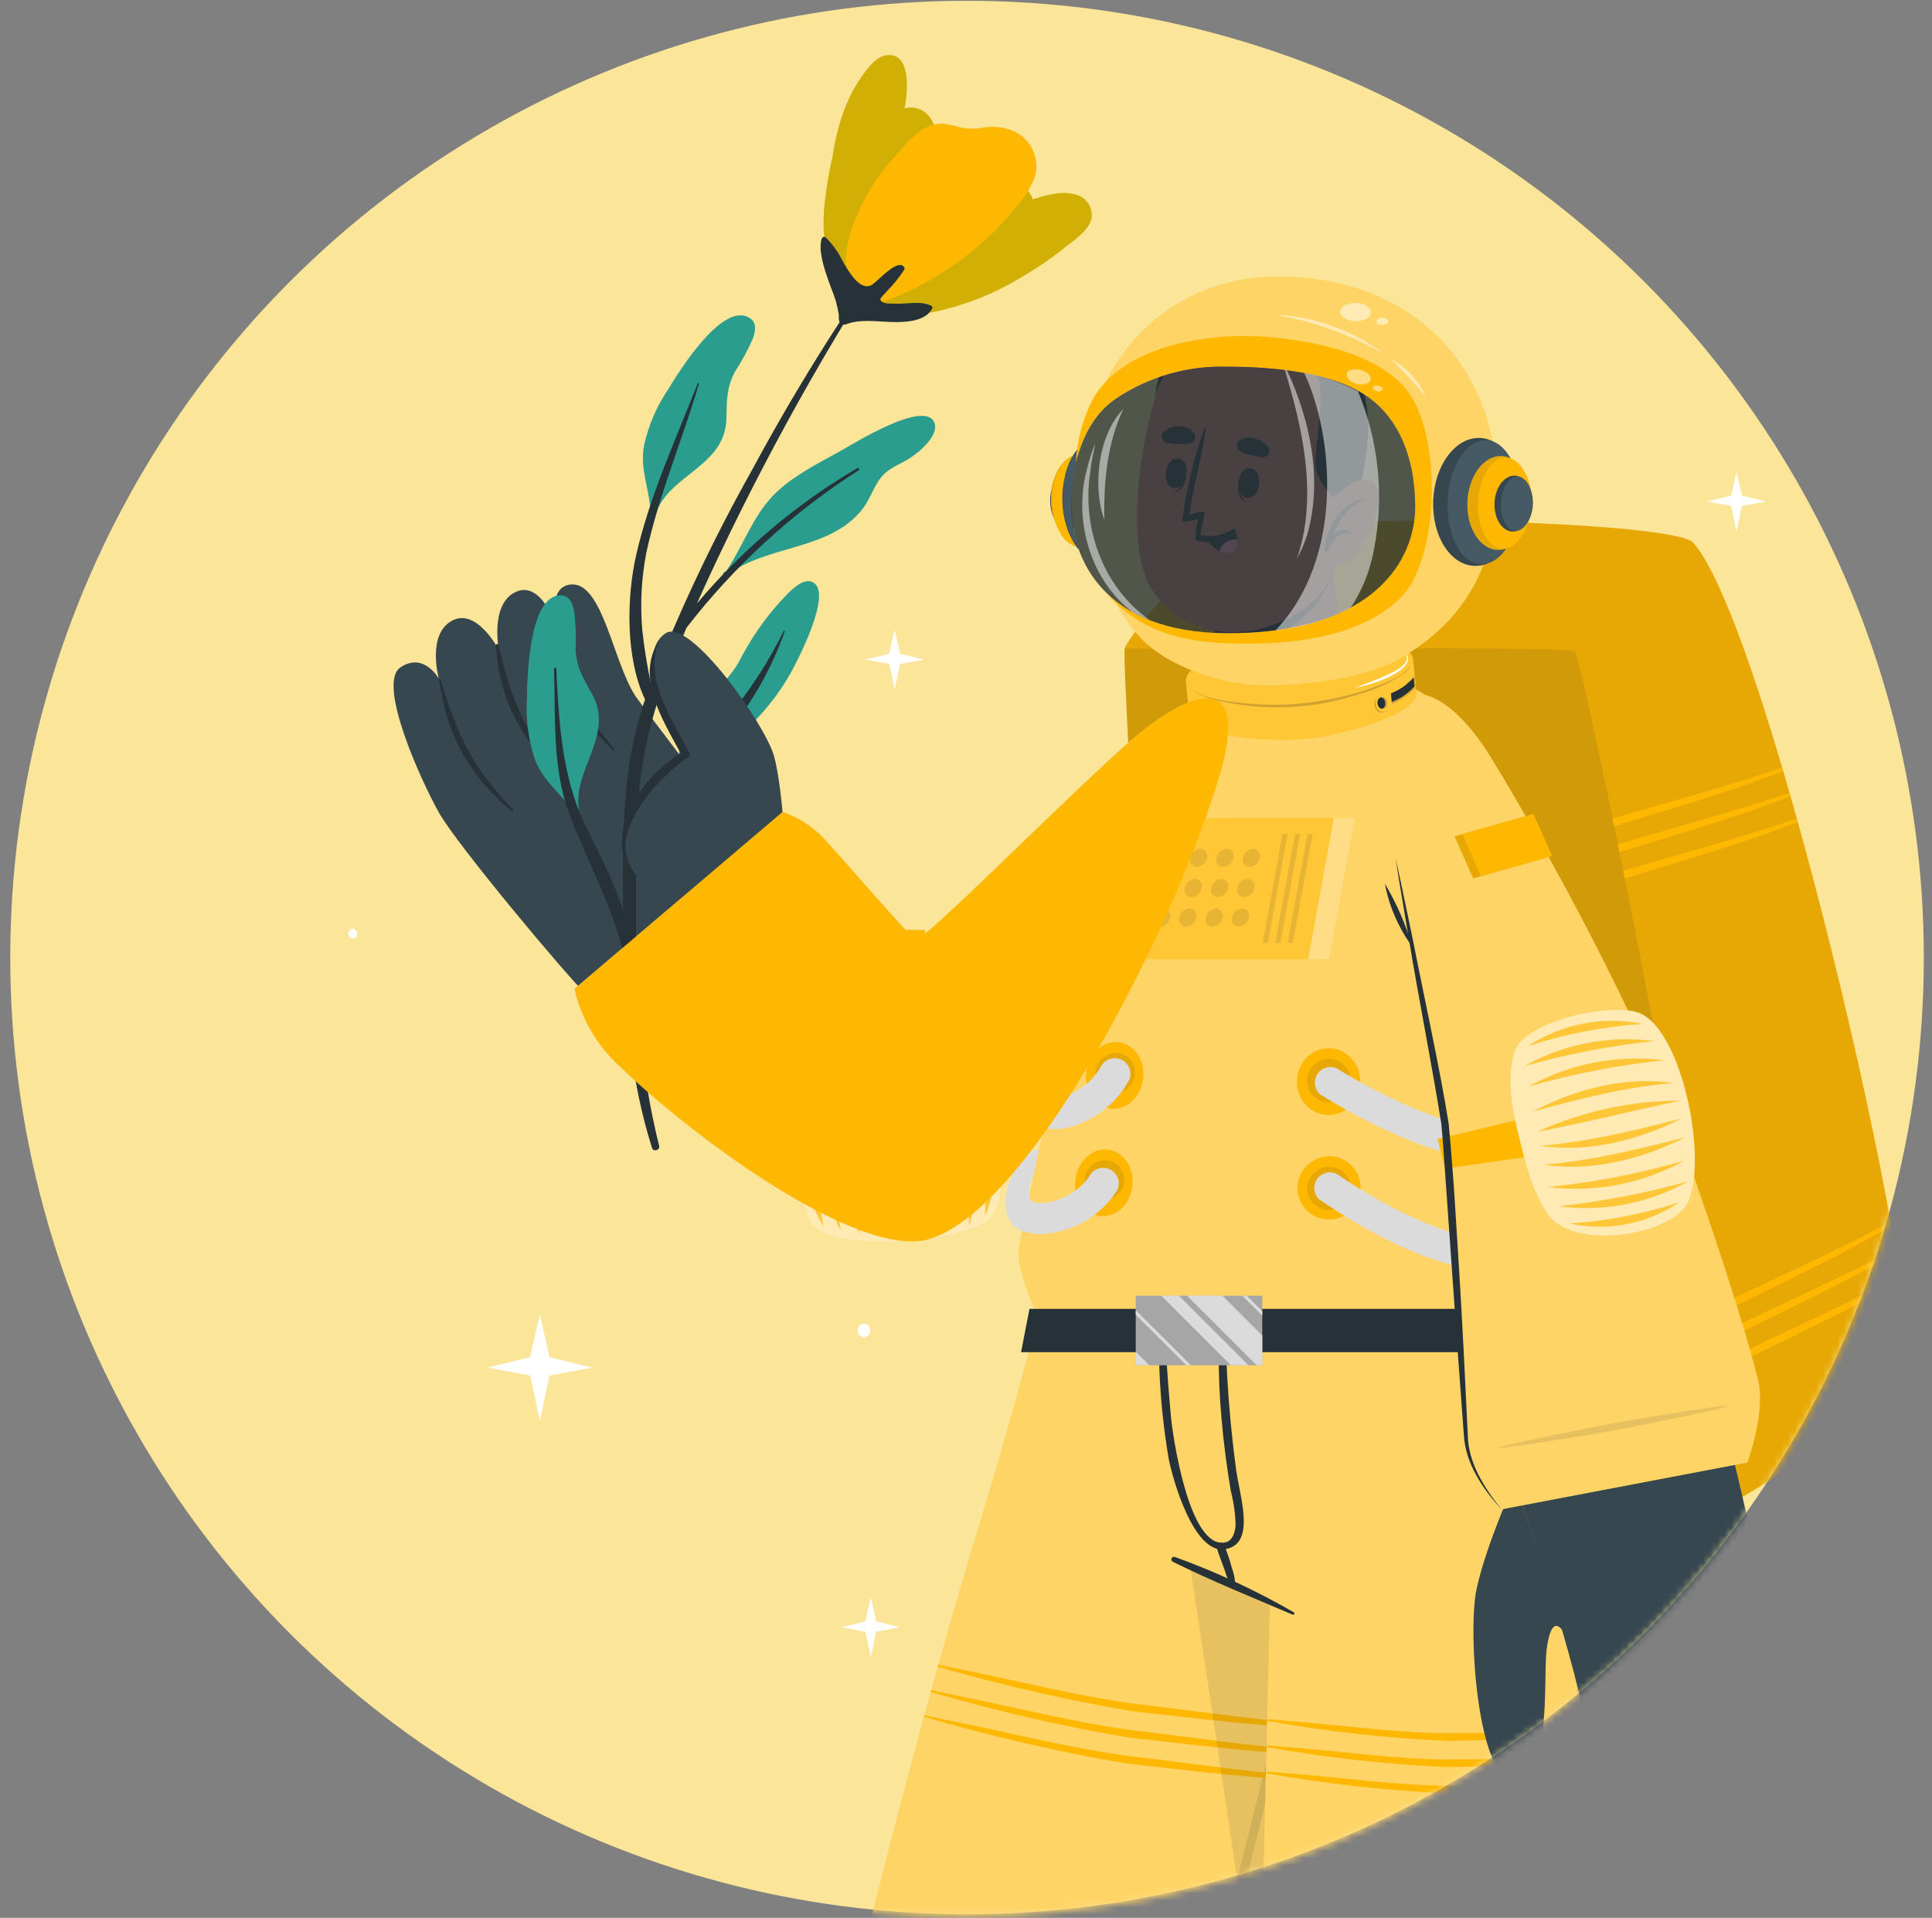 <svg width="275" height="273" viewBox="0 0 275 273" fill="none" xmlns="http://www.w3.org/2000/svg">
<rect x="0" y="0" width="275" height="273" fill="#808080" stroke="none"/>
<circle cx="136.188" cy="136.188" r="136.188" transform="matrix(-1 0 0 1 273.836 0.113)" fill="#FAE598"/>
<mask id="mask0_2817_1993" style="mask-type:alpha" maskUnits="userSpaceOnUse" x="0" y="0" width="274" height="273">
<ellipse cx="136.548" cy="136.188" rx="136.548" ry="136.188" transform="matrix(-1 0 0 1 273.836 0.362)" fill="#FAE598"/>
</mask>
<g mask="url(#mask0_2817_1993)">
<path d="M84.331 194.675L78.202 195.808L76.834 202.263L75.466 195.808L69.337 194.675L75.444 193.187L76.834 187.099L78.225 193.187L84.331 194.675Z" fill="white"/>
<path d="M25.943 245.981L22.517 246.614L21.749 250.225L20.982 246.614L17.556 245.981L20.971 245.148L21.749 241.748L22.528 245.148L25.943 245.981Z" fill="white"/>
<path d="M251.374 71.383L247.948 72.016L247.181 75.626L246.413 72.016L242.987 71.383L246.402 70.549L247.181 67.15L247.959 70.549L251.374 71.383Z" fill="white"/>
<path d="M128.129 231.637L124.703 232.271L123.947 235.87L123.179 232.271L119.753 231.637L123.157 230.804L123.947 227.394L124.725 230.804L128.129 231.637Z" fill="white"/>
<path d="M131.537 93.89L128.111 94.523L127.344 98.123L126.576 94.523L123.15 93.879L126.565 93.057L127.344 89.647L128.122 93.057L131.537 93.89Z" fill="white"/>
<path d="M50.216 132.218C50.044 132.24 49.885 132.323 49.771 132.453C49.656 132.583 49.593 132.751 49.593 132.924C49.593 133.097 49.656 133.264 49.771 133.394C49.885 133.524 50.044 133.608 50.216 133.629C50.388 133.608 50.546 133.524 50.661 133.394C50.776 133.264 50.839 133.097 50.839 132.924C50.839 132.751 50.776 132.583 50.661 132.453C50.546 132.323 50.388 132.24 50.216 132.218Z" fill="white"/>
<path d="M177.079 89.269C176.893 89.269 176.715 89.343 176.583 89.474C176.452 89.605 176.378 89.783 176.378 89.969C176.378 90.155 176.452 90.333 176.583 90.464C176.715 90.595 176.893 90.669 177.079 90.669C177.265 90.669 177.443 90.595 177.575 90.464C177.706 90.333 177.78 90.155 177.78 89.969C177.78 89.783 177.706 89.605 177.575 89.474C177.443 89.343 177.265 89.269 177.079 89.269Z" fill="white"/>
<path d="M122.976 188.4C122.73 188.426 122.502 188.542 122.337 188.725C122.171 188.909 122.08 189.147 122.08 189.394C122.08 189.641 122.171 189.879 122.337 190.063C122.502 190.247 122.73 190.362 122.976 190.388C123.221 190.362 123.449 190.247 123.614 190.063C123.78 189.879 123.871 189.641 123.871 189.394C123.871 189.147 123.78 188.909 123.614 188.725C123.449 188.542 123.221 188.426 122.976 188.4Z" fill="white"/>
<path d="M230.544 255.278C230.282 255.278 230.03 255.382 229.844 255.568C229.658 255.753 229.554 256.005 229.554 256.267C229.554 256.529 229.658 256.781 229.844 256.966C230.03 257.152 230.282 257.256 230.544 257.256C230.807 257.256 231.059 257.152 231.244 256.966C231.43 256.781 231.534 256.529 231.534 256.267C231.534 256.005 231.43 255.753 231.244 255.568C231.059 255.382 230.807 255.278 230.544 255.278Z" fill="white"/>
<path d="M167.68 213.063C168.569 214.374 239.904 215.662 244.12 214.874C244.322 214.836 244.52 214.776 244.709 214.696C250.015 212.852 269.114 198.876 271.05 197.31C275.844 193.432 252.051 89.637 241.016 77.25C238.236 74.139 185.522 72.717 175.566 76.073C171.261 77.528 160.538 90.615 160.082 92.314C159.571 94.825 166.79 211.763 167.68 213.063Z" fill="#FFB802"/>
<path opacity="0.1" d="M167.68 213.063C168.569 214.374 239.904 215.662 244.12 214.874C244.322 214.836 244.52 214.776 244.709 214.696C250.015 212.852 269.114 198.876 271.05 197.31C275.844 193.432 252.051 89.637 241.016 77.25C238.236 74.139 185.522 72.717 175.566 76.073C171.261 77.528 160.538 90.615 160.082 92.314C159.571 94.825 166.79 211.763 167.68 213.063Z" fill="#111827"/>
<path opacity="0.1" d="M167.679 213.063C168.569 214.374 239.903 215.663 244.119 214.874C244.322 214.836 244.519 214.777 244.709 214.696C246.678 196.677 225.198 93.426 224.164 92.704C223.129 91.981 172.373 92.437 160.093 92.303C159.57 94.825 166.789 211.763 167.679 213.063Z" fill="#111827"/>
<path d="M229.508 116.522C229.575 116.888 229.653 117.233 229.72 117.633C237.74 115.133 245.938 112.867 253.746 109.756L253.613 109.29C245.715 111.967 237.573 114.122 229.508 116.522Z" fill="#FFB802"/>
<path d="M230.28 120.187C230.357 120.543 230.435 120.91 230.502 121.298C238.622 118.777 246.92 116.477 254.829 113.333L254.696 112.877C246.653 115.566 238.4 117.766 230.28 120.187Z" fill="#FFB802"/>
<path d="M231.025 123.867C231.091 124.222 231.169 124.578 231.247 124.977H231.47C239.601 122.445 247.921 120.145 255.841 117.012C255.841 116.856 255.763 116.701 255.719 116.545C247.632 119.278 239.334 121.478 231.169 123.933C231.124 123.905 231.075 123.883 231.025 123.867Z" fill="#FFB802"/>
<path d="M242.271 186.789C242.327 187.156 242.371 187.511 242.427 187.9C243.606 187.422 244.763 186.922 245.931 186.422C253.717 182.556 261.737 178.901 269.19 174.435C269.19 174.28 269.134 174.113 269.101 173.958C261.37 178.057 253.339 181.634 245.486 185.422C244.44 185.856 243.361 186.333 242.271 186.789Z" fill="#FFB802"/>
<path d="M242.845 190.612C242.845 190.968 242.945 191.323 242.989 191.656C244.536 191.057 246.048 190.423 247.572 189.757C255.036 186.057 262.711 182.547 269.908 178.303C269.908 178.125 269.908 177.947 269.819 177.781C262.378 181.68 254.647 185.113 247.105 188.757C245.681 189.401 244.258 190.023 242.845 190.612Z" fill="#FFB802"/>
<path d="M243.329 194.433L243.462 195.544C245.353 194.788 247.244 194.022 249.113 193.2C256.254 189.667 263.573 186.29 270.492 182.301C270.492 182.112 270.492 181.912 270.403 181.724C263.262 185.412 255.876 188.711 248.646 192.2C246.933 192.933 245.153 193.688 243.329 194.433Z" fill="#FFB802"/>
<path d="M224.846 150.85C225.169 151.671 225.725 152.379 226.446 152.887C227.166 153.395 228.021 153.682 228.903 153.71C229.784 153.739 230.656 153.509 231.408 153.049C232.161 152.589 232.762 151.919 233.137 151.121C233.513 150.323 233.646 149.433 233.52 148.561C233.395 147.689 233.016 146.872 232.431 146.212C231.846 145.553 231.081 145.078 230.229 144.848C229.377 144.618 228.476 144.642 227.638 144.918C227.065 145.124 226.537 145.441 226.087 145.851C225.636 146.261 225.27 146.755 225.011 147.306C224.752 147.857 224.604 148.454 224.575 149.062C224.547 149.67 224.639 150.278 224.846 150.85Z" fill="#FFB802"/>
<path opacity="0.1" d="M226.163 150.362C226.384 150.923 226.765 151.407 227.259 151.755C227.753 152.102 228.338 152.298 228.941 152.317C229.545 152.336 230.141 152.179 230.656 151.863C231.171 151.548 231.582 151.09 231.839 150.544C232.096 149.998 232.187 149.389 232.101 148.791C232.016 148.194 231.757 147.635 231.357 147.184C230.956 146.732 230.433 146.407 229.85 146.249C229.267 146.091 228.65 146.107 228.076 146.296C227.283 146.581 226.636 147.17 226.277 147.933C225.918 148.695 225.877 149.569 226.163 150.362Z" fill="#111827"/>
<path d="M227.776 167.692C228.096 168.513 228.651 169.223 229.372 169.733C230.092 170.243 230.946 170.531 231.829 170.561C232.711 170.591 233.583 170.362 234.337 169.903C235.091 169.443 235.693 168.773 236.069 167.975C236.445 167.177 236.579 166.287 236.454 165.414C236.329 164.541 235.95 163.723 235.364 163.063C234.779 162.403 234.013 161.929 233.16 161.699C232.307 161.469 231.406 161.494 230.568 161.77C229.412 162.187 228.469 163.044 227.945 164.154C227.422 165.264 227.361 166.537 227.776 167.692Z" fill="#FFB802"/>
<path opacity="0.1" d="M229.123 167.248C229.344 167.809 229.725 168.293 230.219 168.641C230.713 168.988 231.298 169.184 231.901 169.203C232.505 169.222 233.101 169.065 233.616 168.75C234.131 168.435 234.542 167.976 234.799 167.43C235.056 166.884 235.147 166.275 235.061 165.678C234.976 165.081 234.717 164.522 234.317 164.07C233.916 163.618 233.393 163.293 232.81 163.135C232.227 162.978 231.61 162.994 231.036 163.182C230.243 163.468 229.596 164.057 229.237 164.819C228.878 165.582 228.837 166.455 229.123 167.248Z" fill="#111827"/>
<path d="M170.611 118.301C158.12 144.064 147.552 170.515 132.691 174.959C118.565 179.125 83.515 144.752 77.386 133.165C75.272 129.177 104.316 110.613 108.209 113.479C115.55 118.879 129.032 136.132 131.245 135.609C133.459 135.087 146.629 118.945 163.325 104.181C173.448 95.204 179.276 100.459 170.611 118.301Z" fill="#D3766A"/>
<path d="M83.586 141.707C80.694 138.94 65.021 120.232 62.452 115.633C59.882 111.033 53.642 97.291 56.979 95.014C60.316 92.736 62.463 96.602 62.463 96.602C62.463 96.602 60.728 90.381 64.287 88.381C67.847 86.382 71.017 92.536 71.017 92.536C71.017 92.536 69.693 86.015 73.386 84.271C77.079 82.527 79.226 89.248 79.226 89.248C79.226 89.248 77.746 83.338 81.395 83.193C85.778 83.004 87.279 94.203 90.438 99.069C91.161 100.18 106.59 120.421 106.59 120.421L83.586 141.707Z" fill="#37474F"/>
<path d="M79.075 88.636C80.188 96.869 82.112 100.268 87.373 106.534C87.484 106.656 87.318 106.845 87.206 106.723C81.489 101.057 78.463 97.124 78.675 88.67C78.686 88.292 79.019 88.281 79.075 88.636Z" fill="#263238"/>
<path d="M70.977 91.882C72.89 100.325 74.936 104.102 79.964 111.012C80.031 111.112 79.875 111.234 79.797 111.145C74.291 104.724 71.366 100.736 70.565 92.037C70.52 91.648 70.888 91.493 70.977 91.882Z" fill="#263238"/>
<path d="M62.768 96.948C65.215 105.002 67.284 109.168 73.035 115.3C73.057 115.33 73.068 115.366 73.065 115.402C73.063 115.439 73.048 115.474 73.023 115.5C72.998 115.527 72.964 115.544 72.927 115.548C72.891 115.552 72.854 115.543 72.824 115.523C66.35 109.846 63.725 104.658 62.534 97.048C62.456 96.537 62.646 96.414 62.768 96.948Z" fill="#263238"/>
<g opacity="0.4">
<path d="M111.402 115.566L81.769 140.762C82.654 144.645 84.612 148.201 87.42 151.028C98.921 162.337 122.381 179.19 132.18 176.401C145.94 172.491 165.629 135.574 173.27 111.5C178.554 94.836 169.466 97.791 160.089 106.168C150.712 114.544 131.491 134.008 130.378 133.741C129.711 133.586 119.9 122.154 117.764 119.877C116.07 117.895 113.872 116.406 111.402 115.566Z" fill="white"/>
</g>
<path opacity="0.1" d="M90.159 147.329C94.53 143.585 111.849 127.621 115.364 123.922C115.598 123.655 115.498 123.444 115.209 123.677C101.861 134.575 94.074 143.263 90.014 147.151C89.914 147.251 90.047 147.429 90.159 147.329Z" fill="#111827"/>
<path opacity="0.1" d="M123.75 175.569C127.087 176.68 129.968 177.025 132.182 176.403C145.93 172.503 165.63 135.576 173.261 111.501C173.439 110.968 173.594 110.39 173.728 109.946C173.861 109.502 174.039 108.835 174.162 108.28L174.262 107.835C175.185 103.714 174.885 101.292 173.784 100.181C173.486 99.889 173.124 99.672 172.727 99.548C172.201 99.41 171.652 99.379 171.114 99.459C170.626 99.643 170.156 99.874 169.712 100.148C157.276 118.7 134.762 157.094 123.75 175.569Z" fill="#000102"/>
<path d="M129.111 132.343L131.703 132.387L132.782 174.481L125.44 174.37L129.111 132.343Z" fill="#FFB802"/>
<path d="M137.305 160.071C142.744 161.448 144.212 171.891 140.13 174.124C134.702 177.09 119.874 177.935 116.059 174.791C113.467 172.658 112.933 163.181 116.47 161.46C118.584 160.415 121.476 160.693 127.594 160.504C130.041 160.426 133.678 159.16 137.305 160.071Z" fill="#FFB802"/>
<path opacity="0.7" d="M137.305 160.071C142.744 161.448 144.212 171.891 140.13 174.124C134.702 177.09 119.874 177.935 116.059 174.791C113.467 172.658 112.933 163.181 116.47 161.46C118.584 160.415 121.476 160.693 127.594 160.504C130.041 160.426 133.678 159.16 137.305 160.071Z" fill="white"/>
<g opacity="0.7">
<path d="M116.148 162.97C115.326 164.841 114.997 166.891 115.192 168.924C115.387 170.958 116.099 172.908 117.26 174.59C116.389 170.781 116.015 166.875 116.148 162.97Z" fill="#FFB802"/>
<path d="M118.476 162.026C117.733 164.177 117.457 166.461 117.666 168.727C117.875 170.993 118.564 173.189 119.688 175.168C118.911 170.83 118.505 166.433 118.476 162.026Z" fill="#FFB802"/>
<path d="M121.113 161.826C120.353 164.096 120.075 166.499 120.298 168.883C120.52 171.266 121.237 173.577 122.404 175.668C121.534 171.105 121.102 166.47 121.113 161.826Z" fill="#FFB802"/>
<path d="M124.303 161.581C122.835 166.18 122.946 171.58 125.471 175.846C124.603 171.142 124.212 166.363 124.303 161.581Z" fill="#FFB802"/>
<path d="M140.212 173.068C141.047 171.293 141.393 169.327 141.213 167.374C141.033 165.421 140.334 163.551 139.188 161.958C140.037 165.597 140.381 169.335 140.212 173.068Z" fill="#FFB802"/>
<path d="M137.935 174.48C138.68 172.33 138.957 170.045 138.748 167.779C138.539 165.512 137.848 163.317 136.723 161.338C137.506 165.676 137.911 170.073 137.935 174.48Z" fill="#FFB802"/>
<path d="M135.297 174.68C136.057 172.412 136.337 170.011 136.116 167.63C135.896 165.248 135.181 162.939 134.017 160.849C134.878 165.412 135.306 170.047 135.297 174.691V174.68Z" fill="#FFB802"/>
<path d="M132.48 175.424C133.848 170.758 133.67 165.303 131.145 161.06C132.025 165.798 132.471 170.605 132.48 175.424Z" fill="#FFB802"/>
<path d="M130.058 175.613C131.426 170.947 131.248 165.493 128.723 161.238C129.602 165.979 130.049 170.791 130.058 175.613Z" fill="#FFB802"/>
<path d="M126.934 161.382C125.84 166.238 126.168 171.305 127.879 175.98C127.59 171.147 127.468 166.214 126.934 161.382Z" fill="#FFB802"/>
</g>
<path d="M120.067 448.717H180.011C180.011 448.717 181.98 445.539 181.123 434.941C177.908 397.402 172.836 326.169 173.203 324.269C173.804 321.147 207.197 172.848 207.197 172.848H151.312C151.312 172.848 147.174 191.589 139.711 215.986C127.553 255.613 114.616 310.171 113.014 323.425C110.879 341.078 115.239 407.267 117.53 436.841C117.864 440.891 118.716 444.883 120.067 448.717Z" fill="#FFB802"/>
<path opacity="0.4" d="M120.067 448.717H180.011C180.011 448.717 181.98 445.539 181.123 434.941C177.908 397.402 172.836 326.169 173.203 324.269C173.804 321.147 207.197 172.848 207.197 172.848H151.312C151.312 172.848 147.174 191.589 139.711 215.986C127.553 255.613 114.616 310.171 113.014 323.425C110.879 341.078 115.239 407.267 117.53 436.841C117.864 440.891 118.716 444.883 120.067 448.717Z" fill="white"/>
<path opacity="0.1" d="M164.612 315.483C166.203 306.829 168.583 298.352 170.663 289.854C174.868 272.59 179.106 255.34 183.377 238.106C185.513 229.485 187.652 220.864 189.795 212.243C190.908 207.899 191.964 203.544 193.077 199.212C194.189 194.879 195.391 190.746 196.414 186.458C196.803 184.714 197.026 185.669 196.514 187.891C195.491 192.335 194.478 196.779 193.422 201.223C191.316 210.043 189.206 218.861 187.092 227.674C182.88 245.205 178.627 262.728 174.334 280.244C172.198 289.035 170.055 297.815 167.904 306.584C166.81 310.788 165.93 315.045 165.268 319.338C164.699 323.858 164.557 328.422 164.846 332.969C165.313 342.123 166.169 351.266 166.859 360.409C167.549 369.553 168.238 361.143 168.928 370.308C170.3 388.527 171.657 406.751 172.999 424.977C173.166 427.288 173.333 429.599 173.477 431.91C173.477 432.687 173.077 432.776 173.01 432.032C171.408 414.012 169.673 395.782 168.305 377.74C166.937 359.698 165.569 359.398 164.2 341.435C163.856 336.924 163.466 332.414 163.466 327.881C163.471 323.722 163.854 319.572 164.612 315.483Z" fill="#111827"/>
<path d="M133.446 237.238C142.585 239.895 151.87 242.02 161.255 243.604C171.01 244.626 180.866 246.059 190.665 245.981C190.679 245.895 190.697 245.81 190.721 245.726C180.932 245.159 171.144 243.648 161.4 242.515C153.613 241.46 145.004 239.304 137.228 237.727L133.513 236.949C133.502 237.038 133.469 237.138 133.446 237.238Z" fill="#FFB802"/>
<path d="M132.467 240.838C141.774 243.568 151.234 245.746 160.798 247.36C170.431 248.382 180.175 249.781 189.853 249.748C189.853 249.648 189.853 249.57 189.908 249.481C180.242 248.87 170.565 247.404 160.987 246.271C153.201 245.227 144.592 243.06 136.805 241.483L132.578 240.605C132.511 240.627 132.489 240.694 132.467 240.838Z" fill="#FFB802"/>
<path d="M131.478 244.358C140.948 247.147 150.576 249.372 160.31 251.024C169.831 252.046 179.442 253.412 189.008 253.423L189.075 253.123C179.52 252.501 169.965 251.046 160.454 249.935C152.668 248.891 144.058 246.736 136.272 245.147L131.533 244.158C131.511 244.224 131.492 244.29 131.478 244.358Z" fill="#FFB802"/>
<path opacity="0.1" d="M162.107 172.848C165.144 196.177 174.343 254.346 179.905 293.796C189.605 250.469 206.356 176.169 207.08 172.959C207.082 172.937 207.082 172.914 207.08 172.892L162.107 172.848Z" fill="#111827"/>
<path d="M157.986 172.848C157.986 172.848 159.098 197.122 164.66 216.352C165.105 217.941 165.594 219.507 166.117 221.007C171.214 223.064 176.113 225.577 180.756 228.517C180.756 228.517 178.531 321.347 178.42 327.102C178.019 344.199 181.456 403.635 182.268 435.197C182.291 439.869 183.509 444.458 185.806 448.528L241.723 448.75C245.467 443.98 247.224 437.951 246.629 431.919C243.692 395.814 234.971 333.301 235.038 327.191C235.149 314.504 233.002 237.993 230.878 218.685C230.578 215.93 232.535 203.532 231.734 197.066C230.723 188.852 228.939 180.75 226.406 172.87L157.986 172.848Z" fill="#FFB802"/>
<path opacity="0.4" d="M157.986 172.848C157.986 172.848 159.098 197.122 164.66 216.352C165.105 217.941 165.594 219.507 166.117 221.007C171.214 223.064 176.113 225.577 180.756 228.517C180.756 228.517 178.531 321.347 178.42 327.102C178.019 344.199 181.456 403.635 182.268 435.197C182.291 439.869 183.509 444.458 185.806 448.528L241.723 448.75C245.467 443.98 247.224 437.951 246.629 431.919C243.692 395.814 234.971 333.301 235.038 327.191C235.149 314.504 233.002 237.993 230.878 218.685C230.578 215.93 232.535 203.532 231.734 197.066C230.723 188.852 228.939 180.75 226.406 172.87L157.986 172.848Z" fill="white"/>
<path d="M167.209 221.616C173.071 223.743 178.736 226.379 184.139 229.493C184.184 229.513 184.22 229.551 184.238 229.598C184.256 229.645 184.254 229.697 184.233 229.743C184.213 229.788 184.175 229.824 184.128 229.842C184.081 229.859 184.029 229.858 183.983 229.837C178.277 227.393 172.459 225.049 166.897 222.294C166.823 222.244 166.769 222.169 166.744 222.083C166.72 221.996 166.727 221.904 166.764 221.823C166.802 221.741 166.867 221.676 166.949 221.638C167.03 221.6 167.122 221.592 167.209 221.616Z" fill="#263238"/>
<path d="M165.348 182.523C165.348 182.323 165.704 182.278 165.704 182.523C165.704 189.288 166.093 195.243 166.661 201.564C166.928 204.497 169.297 220.717 174.447 219.539C175.292 219.339 175.726 218.495 175.871 217.217C175.848 215.537 175.62 213.865 175.192 212.24C174.625 208.841 174.169 205.441 173.88 202.008C173.284 195.623 173.352 189.194 174.08 182.822C174.08 182.778 174.098 182.736 174.129 182.705C174.16 182.673 174.203 182.656 174.247 182.656C174.291 182.656 174.334 182.673 174.365 182.705C174.396 182.736 174.414 182.778 174.414 182.822C174.261 191.677 174.778 200.53 175.96 209.307C176.605 213.518 178.73 219.872 174.314 220.528C169.898 221.183 166.905 210.529 166.349 207.641C164.931 199.346 164.595 190.903 165.348 182.523Z" fill="#263238"/>
<path d="M174.255 219.939C174.696 221.026 175.067 222.139 175.367 223.272C175.692 224.158 175.85 225.096 175.834 226.038C175.834 226.216 175.579 226.238 175.49 226.116C174.957 225.287 174.555 224.38 174.299 223.428C173.91 222.383 173.498 221.35 173.187 220.306C173.154 220.169 173.174 220.025 173.242 219.902C173.31 219.779 173.421 219.685 173.554 219.639C173.688 219.593 173.833 219.599 173.963 219.654C174.092 219.71 174.196 219.811 174.255 219.939Z" fill="#263238"/>
<path opacity="0.1" d="M220.059 175.7C221.683 182.521 223.263 189.354 224.509 196.242C224.909 198.819 225.621 201.385 225.187 204.018L224.898 206.629C224.542 210.139 224.264 213.639 224.008 217.149L225.121 275.741C226.166 329.144 230.682 364.671 235.777 417.874C236.373 422.727 236.582 427.62 236.4 432.506C236.656 427.622 236.522 422.726 235.999 417.863C235.31 408.854 233.141 383.424 232.34 374.037C227.735 334.931 226.177 257.743 224.553 217.127C224.553 217.249 225.354 206.673 225.354 206.684L225.599 204.063C225.988 201.452 225.232 198.763 224.798 196.197C223.408 189.32 221.717 182.51 219.993 175.722L220.059 175.7Z" fill="#111827"/>
<path d="M180.426 244.714V244.97C188.919 246.483 197.502 247.433 206.121 247.814C214.953 247.581 223.918 247.747 232.65 246.347C232.656 246.273 232.656 246.199 232.65 246.125C223.863 246.836 214.964 246.592 206.143 246.714C199.169 246.714 191.382 245.603 184.375 245.059L180.426 244.714Z" fill="#FFB802"/>
<path d="M180.329 248.69C188.862 250.213 197.487 251.167 206.146 251.545C215.045 251.323 224.055 251.478 232.843 250.056C232.848 249.99 232.848 249.923 232.843 249.856C223.944 250.578 215.045 250.334 206.146 250.456C199.172 250.456 191.386 249.345 184.378 248.79L180.351 248.445C180.349 248.527 180.341 248.609 180.329 248.69Z" fill="#FFB802"/>
<path d="M180.235 252.415C188.799 253.936 197.453 254.893 206.142 255.281C215.041 255.048 224.162 255.214 232.994 253.759C232.999 253.693 232.999 253.626 232.994 253.559C224.095 254.315 215.096 254.059 206.164 254.181C199.19 254.181 191.403 253.07 184.396 252.515L180.28 252.17C180.271 252.253 180.256 252.335 180.235 252.415Z" fill="#FFB802"/>
<path d="M147.253 186.322H230.401C231.924 183.309 232.288 179.843 231.424 176.579C227.075 157.449 220.457 116.355 204.817 100.546C196.33 91.959 173.671 95.503 169.678 99.558C157.131 112.367 146.686 170.125 145.062 177.324C144.406 180.145 147.253 186.322 147.253 186.322Z" fill="#FFB802"/>
<g opacity="0.4">
<path d="M147.253 186.325H230.401C231.924 183.312 232.288 179.846 231.424 176.582C227.075 157.452 220.457 116.358 204.817 100.549C196.33 91.962 173.671 95.506 169.678 99.561C157.131 112.37 146.686 170.128 145.062 177.327C144.406 180.148 147.253 186.325 147.253 186.325Z" fill="white"/>
</g>
<path d="M189.193 136.52L161.229 136.553L164.877 116.467L192.842 116.423L189.193 136.52Z" fill="#FFB802"/>
<path opacity="0.2" d="M189.193 136.52L161.229 136.553L164.877 116.467L192.842 116.423L189.193 136.52Z" fill="white"/>
<path opacity="0.4" d="M189.193 136.52L186.212 136.531L189.849 116.434L192.842 116.423L189.193 136.52Z" fill="white"/>
<path opacity="0.1" d="M183.291 134.219H184.014L186.84 118.721H186.105L183.291 134.219Z" fill="#111827"/>
<path opacity="0.1" d="M181.52 134.219H182.243L185.057 118.721H184.334L181.52 134.219Z" fill="#111827"/>
<path opacity="0.1" d="M179.732 134.219H180.466L183.281 118.721H182.546L179.732 134.219Z" fill="#111827"/>
<path opacity="0.1" d="M168.054 122.11C167.997 122.457 167.824 122.774 167.563 123.01C167.303 123.246 166.97 123.387 166.619 123.41C166.462 123.409 166.309 123.372 166.169 123.302C166.03 123.232 165.908 123.13 165.814 123.005C165.721 122.881 165.657 122.736 165.629 122.582C165.6 122.429 165.608 122.271 165.651 122.121C165.708 121.774 165.881 121.457 166.141 121.221C166.402 120.985 166.735 120.844 167.086 120.821C167.242 120.822 167.396 120.859 167.535 120.929C167.675 120.999 167.796 121.101 167.89 121.226C167.984 121.35 168.047 121.495 168.076 121.649C168.104 121.802 168.096 121.96 168.054 122.11Z" fill="#111827"/>
<path opacity="0.1" d="M167.284 126.408C167.222 126.753 167.047 127.067 166.788 127.302C166.529 127.537 166.199 127.68 165.85 127.708C165.693 127.707 165.539 127.67 165.399 127.6C165.26 127.529 165.138 127.428 165.043 127.304C164.949 127.179 164.884 127.035 164.854 126.882C164.824 126.728 164.83 126.57 164.871 126.419C164.932 126.073 165.107 125.756 165.37 125.521C165.632 125.285 165.965 125.144 166.317 125.12C166.474 125.118 166.629 125.154 166.77 125.223C166.91 125.293 167.033 125.394 167.127 125.52C167.221 125.645 167.284 125.791 167.312 125.945C167.339 126.1 167.33 126.258 167.284 126.408Z" fill="#111827"/>
<path opacity="0.1" d="M166.522 130.62C166.458 130.965 166.281 131.279 166.02 131.514C165.758 131.749 165.427 131.892 165.076 131.92C164.919 131.92 164.764 131.883 164.623 131.812C164.483 131.741 164.36 131.638 164.266 131.512C164.172 131.386 164.109 131.24 164.082 131.085C164.055 130.93 164.064 130.771 164.109 130.62C164.172 130.274 164.348 129.959 164.61 129.724C164.871 129.488 165.204 129.347 165.555 129.32C165.711 129.323 165.865 129.361 166.005 129.433C166.144 129.504 166.265 129.607 166.359 129.732C166.452 129.858 166.516 130.003 166.544 130.157C166.572 130.311 166.565 130.469 166.522 130.62Z" fill="#111827"/>
<path opacity="0.1" d="M171.821 122.098C171.759 122.445 171.584 122.761 171.322 122.997C171.06 123.232 170.726 123.374 170.375 123.398C170.218 123.397 170.065 123.36 169.925 123.29C169.785 123.22 169.664 123.119 169.57 122.994C169.477 122.869 169.413 122.724 169.385 122.571C169.356 122.417 169.364 122.259 169.407 122.109C169.468 121.763 169.644 121.446 169.906 121.211C170.168 120.975 170.501 120.834 170.853 120.81C171.009 120.81 171.163 120.847 171.303 120.918C171.442 120.988 171.563 121.089 171.657 121.214C171.751 121.339 171.814 121.484 171.843 121.637C171.871 121.79 171.864 121.948 171.821 122.098Z" fill="#111827"/>
<path opacity="0.1" d="M171.044 126.41C170.981 126.756 170.805 127.071 170.544 127.307C170.282 127.542 169.95 127.684 169.598 127.71C169.441 127.71 169.286 127.673 169.145 127.602C169.005 127.531 168.882 127.428 168.788 127.302C168.695 127.176 168.631 127.03 168.604 126.875C168.577 126.72 168.586 126.561 168.631 126.41C168.691 126.065 168.865 125.75 169.125 125.515C169.385 125.279 169.716 125.137 170.066 125.11C170.223 125.111 170.379 125.149 170.519 125.219C170.66 125.29 170.783 125.392 170.877 125.518C170.972 125.644 171.037 125.79 171.066 125.945C171.095 126.099 171.087 126.259 171.044 126.41Z" fill="#111827"/>
<path opacity="0.1" d="M170.273 130.597C170.214 130.944 170.041 131.262 169.781 131.499C169.521 131.737 169.189 131.881 168.838 131.908C168.68 131.907 168.525 131.87 168.384 131.799C168.243 131.729 168.121 131.626 168.026 131.501C167.931 131.375 167.867 131.229 167.838 131.074C167.809 130.919 167.816 130.76 167.859 130.608C167.922 130.262 168.098 129.947 168.36 129.712C168.621 129.477 168.954 129.335 169.305 129.309C169.461 129.309 169.615 129.346 169.754 129.417C169.894 129.487 170.015 129.588 170.109 129.713C170.203 129.838 170.266 129.983 170.295 130.136C170.323 130.289 170.315 130.447 170.273 130.597Z" fill="#111827"/>
<path opacity="0.1" d="M175.562 122.098C175.505 122.445 175.332 122.762 175.071 122.998C174.811 123.234 174.478 123.375 174.127 123.398C173.971 123.397 173.817 123.36 173.677 123.29C173.538 123.22 173.416 123.119 173.323 122.994C173.229 122.869 173.165 122.724 173.137 122.571C173.109 122.417 173.116 122.259 173.159 122.109C173.216 121.763 173.389 121.446 173.65 121.21C173.91 120.973 174.243 120.833 174.594 120.81C174.75 120.81 174.904 120.847 175.044 120.918C175.183 120.988 175.305 121.089 175.398 121.214C175.492 121.339 175.556 121.484 175.584 121.637C175.612 121.79 175.605 121.948 175.562 122.098Z" fill="#111827"/>
<path opacity="0.1" d="M174.804 126.41C174.741 126.754 174.566 127.068 174.307 127.303C174.048 127.538 173.718 127.681 173.369 127.71C173.211 127.709 173.056 127.672 172.915 127.601C172.774 127.53 172.651 127.428 172.557 127.302C172.462 127.176 172.398 127.03 172.369 126.876C172.34 126.721 172.347 126.562 172.39 126.41C172.454 126.065 172.631 125.751 172.893 125.516C173.154 125.281 173.485 125.138 173.836 125.11C173.993 125.111 174.148 125.148 174.289 125.219C174.43 125.289 174.552 125.392 174.646 125.518C174.74 125.644 174.803 125.791 174.83 125.945C174.858 126.1 174.848 126.259 174.804 126.41Z" fill="#111827"/>
<path opacity="0.1" d="M174.028 130.597C173.966 130.944 173.79 131.261 173.528 131.498C173.267 131.735 172.934 131.879 172.582 131.908C172.425 131.908 172.27 131.871 172.129 131.8C171.988 131.729 171.866 131.627 171.772 131.5C171.678 131.374 171.615 131.228 171.588 131.073C171.56 130.918 171.57 130.759 171.614 130.608C171.677 130.264 171.852 129.95 172.111 129.715C172.37 129.48 172.7 129.337 173.049 129.309C173.206 129.31 173.36 129.347 173.5 129.417C173.639 129.487 173.761 129.588 173.856 129.713C173.95 129.837 174.015 129.982 174.045 130.135C174.075 130.288 174.069 130.447 174.028 130.597Z" fill="#111827"/>
<path opacity="0.1" d="M179.324 122.099C179.263 122.446 179.088 122.762 178.826 122.998C178.564 123.233 178.23 123.375 177.878 123.399C177.722 123.398 177.568 123.361 177.429 123.291C177.289 123.221 177.168 123.119 177.074 122.995C176.98 122.87 176.917 122.725 176.889 122.572C176.86 122.418 176.868 122.26 176.911 122.11C176.98 121.775 177.156 121.472 177.413 121.245C177.669 121.019 177.993 120.882 178.334 120.855C178.488 120.854 178.639 120.888 178.777 120.954C178.915 121.021 179.037 121.117 179.132 121.237C179.227 121.357 179.294 121.497 179.328 121.646C179.361 121.795 179.36 121.95 179.324 122.099Z" fill="#111827"/>
<path opacity="0.1" d="M178.559 126.411C178.496 126.756 178.319 127.072 178.058 127.307C177.796 127.542 177.464 127.684 177.112 127.71C176.952 127.715 176.793 127.682 176.648 127.614C176.503 127.545 176.377 127.443 176.279 127.316C176.181 127.189 176.115 127.041 176.086 126.884C176.057 126.726 176.066 126.564 176.111 126.411C176.172 126.065 176.346 125.75 176.606 125.515C176.866 125.28 177.197 125.138 177.546 125.111C177.707 125.106 177.866 125.14 178.011 125.208C178.156 125.277 178.283 125.378 178.382 125.505C178.48 125.631 178.547 125.779 178.578 125.937C178.609 126.094 178.602 126.256 178.559 126.411Z" fill="#111827"/>
<path opacity="0.1" d="M177.776 130.597C177.718 130.944 177.545 131.262 177.285 131.499C177.025 131.737 176.693 131.881 176.341 131.908C176.184 131.907 176.028 131.87 175.888 131.799C175.747 131.729 175.624 131.626 175.529 131.501C175.435 131.375 175.37 131.229 175.341 131.074C175.312 130.919 175.32 130.76 175.362 130.608C175.425 130.262 175.602 129.947 175.863 129.712C176.125 129.477 176.457 129.335 176.808 129.309C176.965 129.309 177.119 129.346 177.258 129.417C177.398 129.487 177.519 129.588 177.613 129.713C177.706 129.838 177.77 129.983 177.798 130.136C177.827 130.289 177.819 130.447 177.776 130.597Z" fill="#111827"/>
<path d="M188.997 158.716C186.503 158.656 184.534 156.479 184.598 153.853C184.661 151.228 186.734 149.149 189.228 149.209C191.721 149.27 193.691 151.447 193.627 154.072C193.563 156.698 191.49 158.777 188.997 158.716Z" fill="#FFB802"/>
<path opacity="0.1" d="M186.026 153.894C186.044 154.501 186.239 155.088 186.587 155.585C186.936 156.081 187.423 156.464 187.987 156.687C188.552 156.91 189.169 156.963 189.764 156.839C190.358 156.715 190.903 156.419 191.33 155.989C191.758 155.559 192.05 155.013 192.17 154.418C192.29 153.824 192.233 153.207 192.006 152.645C191.779 152.083 191.392 151.599 190.892 151.255C190.393 150.91 189.803 150.719 189.196 150.706C188.779 150.708 188.365 150.791 187.98 150.952C187.594 151.113 187.244 151.348 186.95 151.645C186.656 151.941 186.423 152.292 186.264 152.678C186.105 153.064 186.025 153.477 186.026 153.894Z" fill="#111827"/>
<path d="M184.65 169.215C184.677 170.096 184.961 170.95 185.468 171.671C185.975 172.393 186.683 172.95 187.504 173.274C188.325 173.598 189.223 173.675 190.087 173.495C190.951 173.315 191.743 172.886 192.366 172.261C192.988 171.637 193.414 170.843 193.59 169.98C193.766 169.116 193.685 168.219 193.356 167.401C193.028 166.583 192.466 165.879 191.742 165.376C191.017 164.873 190.16 164.593 189.278 164.571C188.669 164.572 188.066 164.694 187.504 164.928C186.941 165.162 186.431 165.504 186.001 165.936C185.571 166.367 185.231 166.878 184.999 167.441C184.768 168.003 184.649 168.606 184.65 169.215Z" fill="#FFB802"/>
<path opacity="0.1" d="M186.063 169.247C186.081 169.853 186.276 170.44 186.624 170.937C186.973 171.433 187.46 171.816 188.024 172.039C188.589 172.262 189.207 172.315 189.801 172.191C190.395 172.067 190.94 171.771 191.367 171.341C191.795 170.911 192.087 170.365 192.207 169.77C192.328 169.176 192.271 168.559 192.043 167.997C191.816 167.435 191.429 166.952 190.929 166.607C190.43 166.262 189.84 166.071 189.233 166.058C188.816 166.06 188.402 166.143 188.017 166.304C187.631 166.465 187.281 166.7 186.987 166.997C186.693 167.293 186.46 167.644 186.301 168.03C186.143 168.416 186.062 168.829 186.063 169.247Z" fill="#111827"/>
<path d="M158.065 157.8C155.828 157.52 154.279 155.181 154.606 152.575C154.933 149.969 157.011 148.084 159.248 148.364C161.485 148.644 163.034 150.983 162.707 153.589C162.38 156.194 160.302 158.08 158.065 157.8Z" fill="#FFB802"/>
<path opacity="0.1" d="M155.897 152.75C155.912 153.292 156.082 153.819 156.388 154.267C156.693 154.715 157.121 155.067 157.621 155.279C158.12 155.492 158.67 155.557 159.206 155.467C159.741 155.376 160.239 155.134 160.641 154.769C161.043 154.405 161.331 153.932 161.472 153.409C161.613 152.885 161.601 152.332 161.436 151.815C161.272 151.298 160.962 150.839 160.544 150.493C160.126 150.147 159.618 149.928 159.079 149.862C158.275 149.828 157.49 150.113 156.894 150.653C156.299 151.194 155.941 151.947 155.897 152.75Z" fill="#111827"/>
<path d="M153.082 167.869C152.748 170.48 154.306 172.813 156.541 173.09C158.777 173.368 160.846 171.491 161.18 168.88C161.514 166.269 159.956 163.936 157.72 163.647C155.485 163.358 153.405 165.291 153.082 167.869Z" fill="#FFB802"/>
<path opacity="0.1" d="M154.344 168.025C154.359 168.567 154.529 169.093 154.835 169.542C155.14 169.99 155.568 170.342 156.068 170.554C156.567 170.767 157.117 170.832 157.653 170.741C158.188 170.651 158.686 170.409 159.088 170.044C159.49 169.68 159.778 169.207 159.919 168.684C160.06 168.16 160.048 167.607 159.883 167.09C159.719 166.573 159.409 166.114 158.991 165.768C158.573 165.422 158.065 165.203 157.526 165.136C156.722 165.103 155.937 165.388 155.341 165.928C154.746 166.469 154.388 167.222 154.344 168.025Z" fill="#111827"/>
<path d="M215.638 165.749C219.245 165.87 222.795 164.826 225.76 162.771C231.856 158.327 231.389 149.84 231.322 149.44C231.211 148.918 230.916 148.453 230.491 148.13C230.066 147.808 229.538 147.648 229.005 147.682C228.472 147.716 227.968 147.94 227.587 148.314C227.206 148.688 226.972 149.186 226.928 149.718C226.928 149.718 227.251 156.15 223.113 159.183C215.927 164.438 201.422 158.95 190.243 152.062C189.754 151.856 189.208 151.832 188.703 151.993C188.198 152.154 187.767 152.489 187.488 152.94C187.208 153.39 187.1 153.925 187.181 154.449C187.262 154.972 187.527 155.449 187.929 155.794C193.625 159.327 205.426 165.749 215.638 165.749Z" fill="#DBDBDB"/>
<path d="M147.296 160.071C147.684 160.284 148.1 160.441 148.531 160.538C149.036 160.67 149.556 160.733 150.077 160.727C153.704 160.727 158.242 158.072 160.444 154.195C160.635 153.944 160.77 153.656 160.84 153.35C160.911 153.043 160.916 152.725 160.854 152.417C160.793 152.108 160.666 151.816 160.483 151.56C160.3 151.304 160.065 151.09 159.793 150.932C159.521 150.773 159.218 150.674 158.905 150.641C158.592 150.608 158.275 150.642 157.976 150.741C157.677 150.839 157.403 151 157.17 151.212C156.938 151.425 156.753 151.684 156.629 151.973C155.985 153.051 155.127 153.986 154.108 154.72C153.088 155.453 151.928 155.97 150.7 156.239C150.3 156.348 149.877 156.348 149.477 156.239H149.41C149.321 156.094 149.199 155.128 150.211 153.061C150.389 152.262 151.034 149.562 151.223 148.751C151.067 148.207 148.62 149.106 147.63 150.784C144.149 156.628 145.917 159.294 147.296 160.071Z" fill="#DBDBDB"/>
<path d="M144.966 174.968C145.135 175.057 145.31 175.135 145.489 175.202C146.337 175.525 147.24 175.683 148.147 175.668C150.339 175.581 152.476 174.964 154.375 173.868C156.274 172.773 157.878 171.233 159.048 169.38C159.275 168.879 159.308 168.312 159.14 167.788C158.972 167.264 158.615 166.821 158.139 166.545C157.663 166.268 157.101 166.178 156.562 166.291C156.024 166.405 155.546 166.714 155.222 167.159C153.42 170.314 148.681 171.902 146.968 171.013C146.834 170.938 146.72 170.83 146.637 170.701C146.553 170.571 146.503 170.423 146.49 170.269C146.453 169.284 146.655 168.304 147.08 167.414L147.836 163.826C147.702 163.17 145.422 164.403 144.499 166.281C141.929 171.447 143.453 174.18 144.966 174.968Z" fill="#DBDBDB"/>
<path d="M215.702 181.401C219.914 181.488 224.065 180.378 227.671 178.201C234.1 174.213 234.156 166.737 234.156 166.425C234.156 165.836 233.921 165.271 233.504 164.854C233.087 164.438 232.521 164.204 231.931 164.204C231.341 164.204 230.775 164.438 230.358 164.854C229.941 165.271 229.706 165.836 229.706 166.425C229.706 166.637 229.617 171.791 225.257 174.48C213.699 181.668 196.948 171.714 190.274 167.103C189.796 166.872 189.251 166.818 188.737 166.953C188.224 167.088 187.775 167.401 187.473 167.837C187.171 168.273 187.035 168.803 187.089 169.331C187.144 169.858 187.386 170.349 187.771 170.714C199.695 178.901 208.894 181.401 215.702 181.401Z" fill="#DBDBDB"/>
<path d="M145.337 192.476H231.966L231.043 186.311H146.538L145.337 192.476Z" fill="#263238"/>
<path d="M161.661 184.444H179.67V194.342H161.661V184.444Z" fill="#A6A6A6"/>
<path d="M168.958 184.435L178.88 194.345H179.67V190.112L173.986 184.435H168.958Z" fill="#DBDBDB"/>
<path d="M161.66 192.423V194.345H163.596L161.66 192.423Z" fill="#DBDBDB"/>
<path d="M165.29 184.435L175.201 194.345H177.715L167.804 184.435H165.29Z" fill="#DBDBDB"/>
<path d="M161.656 186.501V187.134L168.875 194.344H169.52L161.656 186.501Z" fill="#DBDBDB"/>
<path d="M176.834 184.435L179.67 187.268V186.646L177.457 184.435H176.834Z" fill="#DBDBDB"/>
<path d="M212.596 109.745C219.637 125.164 228.091 139.185 236.133 160.659C245.11 184.622 246.589 209.907 247.424 212.529C249.57 219.272 215.11 220.939 214.187 216.173C213.597 213.118 212.207 189.132 209.537 168.947C206.701 147.45 199.615 126.909 197.791 110.5C195.9 93.492 207.401 98.335 212.596 109.745Z" fill="#D3766A"/>
<path d="M222.64 232.427C221.528 230.628 220.615 231.183 220.137 234.871C219.659 238.56 220.894 253.569 215.621 253.558C210.348 253.546 208.891 232.35 210.159 226.262C211.427 220.174 215.621 210.842 215.621 210.842C216.733 214.852 220.36 224.473 222.64 232.427Z" fill="#37474F"/>
<path d="M246.343 205.963C249.046 217.539 253.117 231.781 249.112 244.59C248.699 246.021 247.818 247.273 246.61 248.145C244.919 253.922 241.682 254.811 241.682 254.811C238.456 259.699 235.008 260.199 235.008 260.199C235.008 260.199 232.95 266.954 228.656 266.387C223.84 265.765 227.678 256.389 226.632 249.967C224.24 235.225 216.721 214.917 215.609 210.74L246.343 205.963Z" fill="#37474F"/>
<path d="M235.071 232.803C235.818 237.111 236.272 241.465 236.428 245.835C236.299 250.623 235.812 255.395 234.971 260.11C234.97 260.139 234.979 260.166 234.996 260.189C235.013 260.212 235.037 260.227 235.065 260.234C235.093 260.241 235.122 260.237 235.147 260.225C235.173 260.212 235.193 260.192 235.205 260.166C237.729 251.211 237.752 241.737 235.271 232.77C235.16 232.57 234.993 232.581 235.071 232.803Z" fill="#263238"/>
<path d="M243.717 230.072C244.084 234.338 244.674 241.848 241.548 254.823H241.626C244.692 246.942 245.501 238.364 243.962 230.049C243.873 229.783 243.695 229.783 243.717 230.072Z" fill="#263238"/>
<path d="M248.41 228.682C248.754 235.97 248.042 240.603 246.574 248.112C246.574 248.112 246.641 248.179 246.652 248.112C249.222 239.758 249.21 236.436 248.665 228.615C248.654 228.371 248.41 228.404 248.41 228.682Z" fill="#263238"/>
<path d="M248.706 208.186L213.7 214.852C213.7 214.852 208.939 208.964 208.672 204.853C207.838 191.955 206.692 166.903 205.98 161.715C204.156 148.384 196.614 118.289 197.082 106.657C197.549 95.025 205.569 97.025 212.187 107.768C220.741 121.732 232.988 144.707 237.693 157.76C239.629 163.148 247.059 183.967 250.196 196.232C251.442 200.954 248.706 208.186 248.706 208.186Z" fill="#FFB802"/>
<path opacity="0.4" d="M248.706 208.186L213.7 214.852C213.7 214.852 208.939 208.964 208.672 204.853C207.838 191.955 206.692 166.903 205.98 161.715C204.156 148.384 196.614 118.289 197.082 106.657C197.549 95.025 205.569 97.025 212.187 107.768C220.741 121.732 232.988 144.707 237.693 157.76C239.629 163.148 247.059 183.967 250.196 196.232C251.442 200.954 248.706 208.186 248.706 208.186Z" fill="white"/>
<path opacity="0.1" d="M229.606 203.643C232.298 203.154 234.967 202.609 237.648 202.054C238.939 201.798 240.229 201.543 241.497 201.232C242.765 200.921 244.311 200.676 245.657 200.254C245.672 200.249 245.684 200.239 245.693 200.226C245.701 200.213 245.706 200.198 245.706 200.182C245.706 200.167 245.701 200.151 245.693 200.138C245.684 200.126 245.672 200.116 245.657 200.11C244.244 200.188 242.821 200.488 241.419 200.665C240.018 200.843 238.827 201.054 237.537 201.265C234.834 201.699 232.142 202.132 229.45 202.632C224.066 203.632 218.727 204.776 213.399 205.965C213.373 205.965 213.347 205.975 213.328 205.994C213.31 206.013 213.299 206.038 213.299 206.065C213.299 206.091 213.31 206.116 213.328 206.135C213.347 206.154 213.373 206.164 213.399 206.164C218.827 205.442 224.222 204.62 229.606 203.643Z" fill="#111827"/>
<path d="M204.633 162.126L205.668 166.337L237.203 161.893L235.457 154.772L204.633 162.126Z" fill="#FFB802"/>
<path d="M220.302 172.836C223.917 178.19 238.756 175.902 240.513 170.614C242.86 163.659 239.29 147.284 233.75 144.384C229.979 142.374 216.787 145.318 215.53 149.784C214.763 152.45 214.573 155.338 216.275 162.071C216.954 164.759 217.877 169.258 220.302 172.836Z" fill="#FFB802"/>
<path opacity="0.7" d="M220.302 172.836C223.917 178.19 238.756 175.902 240.513 170.614C242.86 163.659 239.29 147.284 233.75 144.384C229.979 142.374 216.787 145.318 215.53 149.784C214.763 152.45 214.573 155.338 216.275 162.071C216.954 164.759 217.877 169.258 220.302 172.836Z" fill="white"/>
<g opacity="0.7">
<path d="M217.51 148.895C222.801 147.187 228.28 146.127 233.828 145.74C228.184 144.608 222.322 145.741 217.51 148.895Z" fill="#FFB802"/>
<path d="M216.962 151.761C223.005 150.055 229.182 148.862 235.427 148.195C229.047 147.339 222.562 148.592 216.962 151.761Z" fill="#FFB802"/>
<path d="M217.52 154.682C223.876 152.853 230.384 151.597 236.964 150.927C230.248 150.073 223.434 151.389 217.52 154.682Z" fill="#FFB802"/>
<path d="M218.213 158.215C224.887 156.426 231.35 154.715 238.235 154.171C231.406 153.149 224.275 154.993 218.213 158.215Z" fill="#FFB802"/>
<path d="M239.001 171.147C233.958 172.799 228.726 173.811 223.429 174.158C226.093 174.742 228.848 174.776 231.526 174.258C234.204 173.74 236.748 172.682 239.001 171.147Z" fill="#FFB802"/>
<path d="M240.304 168.148C234.259 169.845 228.082 171.034 221.839 171.703C228.217 172.557 234.7 171.309 240.304 168.148Z" fill="#FFB802"/>
<path d="M239.741 165.213C233.386 167.047 226.879 168.304 220.297 168.968C227.014 169.821 233.827 168.505 239.741 165.213Z" fill="#FFB802"/>
<path d="M239.856 161.892C233.182 163.592 226.575 165.225 219.678 165.791C226.552 166.814 233.727 165.025 239.856 161.892Z" fill="#FFB802"/>
<path d="M239.335 159.214C232.661 160.914 226.054 162.547 219.157 163.103C226.031 164.125 233.206 162.347 239.335 159.214Z" fill="#FFB802"/>
<path d="M218.774 161.115C225.659 159.804 232.3 158.127 239.163 156.671C232.128 156.687 225.176 158.202 218.774 161.115Z" fill="#FFB802"/>
</g>
<path d="M213.709 214.828C211.296 211.829 209.004 208.274 208.926 204.33L208.348 192.487C207.948 184.588 207.447 176.701 206.935 168.813C206.791 166.869 206.401 161.825 206.201 159.925C204.922 151.904 202.664 141.761 201.095 133.707C200.272 129.841 199.494 125.931 198.637 122.109C199.238 126.008 199.916 129.885 200.562 133.807C201.896 141.906 203.899 152.027 205.167 160.036C205.345 161.881 205.701 166.958 205.834 168.924L207.503 192.576L208.37 204.363C208.637 208.407 211.062 211.929 213.698 214.828H213.709Z" fill="#263238"/>
<path d="M197.118 125.788C197.736 129.029 199.07 132.092 201.022 134.753C200.11 131.611 198.797 128.598 197.118 125.788Z" fill="#263238"/>
<path d="M209.693 125.033L219.827 122.178L217.168 116.19L207.035 119.045L209.693 125.033Z" fill="#FFB802"/>
<path opacity="0.1" d="M209.693 125.033L219.827 122.178L217.168 116.19L207.035 119.045L209.693 125.033Z" fill="#111827"/>
<path d="M210.802 124.711L220.936 121.856L218.277 115.868L208.144 118.723L210.802 124.711Z" fill="#FFB802"/>
<path d="M177.291 103.956C181.74 104.745 188.948 100.257 191.618 94.68C191.796 94.302 191.017 90.425 190.283 85.659C189.849 82.77 189.438 79.549 189.271 76.571C189.271 75.972 170.862 82.126 170.862 82.126C172.133 85.786 172.951 89.588 173.298 93.447C173.31 93.855 173.288 94.264 173.231 94.669C173.231 94.669 173.231 94.791 173.231 94.869C172.964 97.213 173.009 103.179 177.291 103.956Z" fill="#D3766A"/>
<path d="M170.855 82.127C172.074 85.644 172.884 89.29 173.269 92.992C178.474 92.236 187.051 89.592 189.72 81.56C189.52 79.894 189.353 78.227 189.275 76.572C189.242 75.961 170.855 82.127 170.855 82.127Z" fill="#263238"/>
<path d="M193.564 55.388C195.544 62.054 191.929 81.117 187.18 85.383C180.316 91.527 169.126 92.049 163.909 83.806C158.87 75.818 164.021 51.011 169.315 47.145C177.102 41.479 190.639 45.589 193.564 55.388Z" fill="#D3766A"/>
<path d="M176.491 67.83C176.491 67.83 176.58 67.907 176.569 67.963C176.347 69.252 176.291 70.763 177.404 71.362C177.404 71.362 177.404 71.451 177.404 71.44C175.98 71.029 176.113 69.018 176.491 67.83Z" fill="#263238"/>
<path d="M177.843 66.653C179.956 66.797 179.5 70.996 177.542 70.863C175.585 70.73 176.107 66.519 177.843 66.653Z" fill="#263238"/>
<path d="M168.865 66.741C168.865 66.741 168.765 66.741 168.754 66.852C168.654 68.152 168.331 69.629 167.096 69.94C167.096 69.94 167.096 70.018 167.096 70.007C168.565 69.963 168.987 67.996 168.865 66.741Z" fill="#263238"/>
<path d="M167.851 65.308C165.771 64.919 165.159 69.096 167.084 69.452C169.008 69.807 169.598 65.574 167.851 65.308Z" fill="#263238"/>
<path d="M179.591 65.106C179.019 65.007 178.455 64.873 177.9 64.706C177.283 64.65 176.703 64.388 176.254 63.962C176.129 63.803 176.061 63.608 176.061 63.406C176.061 63.205 176.129 63.009 176.254 62.851C176.549 62.582 176.912 62.398 177.303 62.318C177.695 62.238 178.101 62.265 178.478 62.395C179.277 62.535 179.995 62.967 180.492 63.606C180.604 63.756 180.67 63.937 180.679 64.124C180.689 64.312 180.643 64.498 180.546 64.659C180.449 64.82 180.307 64.948 180.137 65.028C179.966 65.108 179.776 65.135 179.591 65.106Z" fill="#263238"/>
<path d="M166.264 63.085C166.84 63.148 167.419 63.177 167.999 63.174C168.603 63.296 169.23 63.21 169.779 62.929C169.951 62.808 170.073 62.629 170.124 62.425C170.175 62.221 170.151 62.006 170.057 61.818C169.857 61.473 169.568 61.187 169.219 60.992C168.871 60.796 168.476 60.698 168.077 60.707C167.289 60.62 166.497 60.825 165.852 61.285C165.666 61.383 165.517 61.54 165.429 61.731C165.341 61.923 165.319 62.138 165.366 62.343C165.413 62.548 165.526 62.732 165.689 62.866C165.851 63 166.053 63.077 166.264 63.085Z" fill="#263238"/>
<path d="M175.753 75.506C175.368 75.986 174.887 76.381 174.341 76.666C173.796 76.951 173.197 77.12 172.582 77.161C172.043 77.206 171.499 77.172 170.969 77.061C170.867 77.05 170.767 77.027 170.669 76.995L170.391 76.917C170.322 76.897 170.261 76.855 170.218 76.796C170.176 76.738 170.155 76.667 170.157 76.595C170.151 76.55 170.151 76.506 170.157 76.462V76.35C170.246 75.339 170.502 73.829 170.502 73.829C170.113 73.973 168.155 74.606 168.278 74.095C168.88 69.588 169.942 65.155 171.448 60.864C171.459 60.845 171.474 60.83 171.492 60.819C171.511 60.809 171.532 60.803 171.553 60.803C171.575 60.803 171.596 60.809 171.614 60.819C171.633 60.83 171.648 60.845 171.659 60.864C171.125 65.03 169.868 69.074 169.268 73.251C169.965 73.016 170.691 72.878 171.425 72.84C171.57 72.895 170.869 75.762 170.869 76.173C171.683 76.345 172.523 76.351 173.34 76.19C174.156 76.03 174.931 75.707 175.619 75.239C175.753 75.306 175.841 75.406 175.753 75.506Z" fill="#263238"/>
<path d="M171.661 76.617C172.133 77.389 172.796 78.028 173.585 78.472C174.027 78.699 174.528 78.784 175.02 78.717C176.133 78.55 176.222 77.606 176.133 76.772C176.076 76.327 175.964 75.89 175.799 75.473C174.578 76.288 173.127 76.689 171.661 76.617Z" fill="#263238"/>
<path d="M173.553 78.472C173.995 78.7 174.496 78.785 174.988 78.717C176.1 78.55 176.189 77.606 176.1 76.773C175.546 76.726 174.992 76.869 174.529 77.178C174.067 77.487 173.722 77.943 173.553 78.472Z" fill="#FF9ABB"/>
<path d="M192.795 71.686C189.914 72.253 187.934 68.743 187.344 66.932C186.755 65.121 188.768 56.678 187.6 53.945C186.432 51.212 183.596 49.501 181.226 50.034C178.857 50.568 175.665 52.134 173.929 51.845C172.194 51.556 172.016 48.723 170.826 48.635C168.201 48.434 165.097 53.678 164.408 56.522C164.408 56.522 165.186 44.302 177.834 44.135C190.181 43.968 193.495 52.678 194.285 56.456C195.842 63.677 192.795 71.686 192.795 71.686Z" fill="#263238"/>
<path d="M187.957 72.995C187.957 72.995 192.407 66.918 195.221 68.551C198.035 70.184 194.498 79.038 191.172 80.183C190.755 80.361 190.306 80.453 189.852 80.452C189.398 80.451 188.95 80.358 188.533 80.178C188.117 79.998 187.741 79.736 187.43 79.406C187.119 79.076 186.878 78.687 186.723 78.261L187.957 72.995Z" fill="#D3766A"/>
<path d="M194.156 71.062C194.212 71.062 194.223 71.129 194.156 71.151C191.82 72.018 190.541 74.129 189.629 76.328C189.77 76.102 189.959 75.908 190.181 75.761C190.404 75.614 190.656 75.516 190.92 75.475C191.184 75.434 191.454 75.45 191.711 75.523C191.968 75.595 192.207 75.722 192.41 75.895C192.477 75.895 192.41 76.028 192.343 76.017C191.942 75.878 191.507 75.866 191.099 75.984C190.691 76.101 190.329 76.342 190.063 76.673C189.626 77.233 189.253 77.841 188.951 78.484C188.828 78.684 188.461 78.561 188.55 78.328C188.584 75.306 190.986 71.274 194.156 71.062Z" fill="#263238"/>
<path d="M192.534 94.671C192.534 94.671 192.534 87.249 192.278 86.794C192.022 86.338 181.655 93.46 180.688 93.837C179.72 94.215 177.762 101.88 177.762 101.88C177.762 101.88 176.483 94.704 176.116 94.448C174.907 93.459 173.641 92.543 172.323 91.704C171.956 91.704 172.846 99.314 172.924 100.425C173.001 101.536 173.391 103.925 177.028 104.325C180.304 104.564 183.571 103.758 186.358 102.023C189.145 100.288 191.308 97.713 192.534 94.671Z" fill="#FFB802"/>
<path opacity="0.2" d="M192.534 94.671C192.534 94.671 192.534 87.249 192.278 86.794C192.022 86.338 181.655 93.46 180.688 93.837C179.72 94.215 177.762 101.88 177.762 101.88C177.762 101.88 176.483 94.704 176.116 94.448C174.907 93.459 173.641 92.543 172.323 91.704C171.956 91.704 172.846 99.314 172.924 100.425C173.001 101.536 173.391 103.925 177.028 104.325C180.304 104.564 183.571 103.758 186.358 102.023C189.145 100.288 191.308 97.713 192.534 94.671Z" fill="#111827"/>
<path d="M168.812 97.068L169.268 101.745C169.569 104.756 180.314 105.722 185.953 105.167C191.593 104.611 201.905 101.567 201.604 98.568L201.137 93.891C201.026 92.78 199.613 90.036 184.608 91.513C169.602 92.991 168.701 95.935 168.812 97.068Z" fill="#FFB802"/>
<path opacity="0.2" d="M168.812 97.068L169.268 101.745C169.569 104.756 180.314 105.722 185.953 105.167C191.593 104.611 201.905 101.567 201.604 98.568L201.137 93.891C201.026 92.78 199.613 90.036 184.608 91.513C169.602 92.991 168.701 95.935 168.812 97.068Z" fill="white"/>
<path opacity="0.2" d="M168.957 97.037C169.324 99.414 175.275 100.114 176.899 100.37C182.589 101.111 188.372 100.541 193.807 98.703C195.915 98.103 197.913 97.169 199.725 95.937C200.073 95.724 200.366 95.432 200.581 95.085C200.795 94.737 200.925 94.344 200.959 93.938C200.959 95.426 198.735 96.482 197.778 96.937C195.156 98.073 192.418 98.922 189.613 99.47C185.438 100.34 181.15 100.546 176.91 100.081C175.286 99.903 169.358 99.37 168.957 97.082V97.037Z" fill="#111827"/>
<path opacity="0.2" d="M172.258 101.68C172.258 102.158 172.603 102.525 172.915 102.491C173.226 102.458 173.46 102.047 173.404 101.569C173.349 101.091 173.07 100.736 172.748 100.769C172.425 100.803 172.214 101.214 172.258 101.68Z" fill="#111827"/>
<path d="M172.505 101.657C172.505 102.09 172.783 102.424 173.027 102.401C173.272 102.379 173.45 102.001 173.406 101.568C173.361 101.135 173.127 100.802 172.872 100.824C172.616 100.846 172.46 101.224 172.505 101.657Z" fill="#263238"/>
<path opacity="0.2" d="M197.444 99.991C197.444 99.785 197.364 99.588 197.22 99.441C197.077 99.294 196.882 99.208 196.676 99.202C196.576 99.225 196.481 99.266 196.397 99.325C196.313 99.384 196.242 99.46 196.187 99.546C196.132 99.633 196.095 99.73 196.078 99.831C196.061 99.932 196.064 100.035 196.087 100.135C196.086 100.341 196.167 100.538 196.31 100.685C196.453 100.833 196.648 100.918 196.854 100.924C196.954 100.902 197.049 100.86 197.133 100.801C197.217 100.742 197.288 100.667 197.343 100.58C197.398 100.493 197.435 100.397 197.452 100.295C197.47 100.194 197.467 100.091 197.444 99.991Z" fill="#111827"/>
<path d="M197.162 100.025C197.162 99.591 196.839 99.258 196.539 99.291C196.239 99.325 196.038 99.691 196.083 100.136C196.127 100.58 196.394 100.891 196.695 100.869C196.995 100.847 197.24 100.458 197.162 100.025Z" fill="#263238"/>
<path opacity="0.2" d="M170.192 101.015C170.192 101.492 170.526 101.859 170.848 101.826C171.171 101.792 171.382 101.381 171.338 100.904C171.293 100.426 170.993 100.07 170.681 100.104C170.37 100.137 170.147 100.548 170.192 101.015Z" fill="#111827"/>
<path d="M170.424 100.992C170.424 101.437 170.702 101.759 170.958 101.737C171.214 101.715 171.381 101.337 171.336 100.904C171.292 100.47 171.058 100.137 170.802 100.159C170.547 100.181 170.38 100.559 170.424 100.992Z" fill="#263238"/>
<path opacity="0.2" d="M197.989 98.703L198.133 100.214C199.391 99.671 200.525 98.882 201.47 97.892L201.315 96.27C200.432 97.351 199.287 98.189 197.989 98.703Z" fill="#111827"/>
<path d="M197.987 98.702L198.099 99.902C199.347 99.444 200.459 98.68 201.335 97.68L201.213 96.436C200.338 97.442 199.231 98.22 197.987 98.702Z" fill="#263238"/>
<path opacity="0.2" d="M197.125 101.257C196.113 101.523 195.601 100.512 195.868 99.357C195.733 99.594 195.661 99.862 195.657 100.135C195.645 100.245 195.645 100.357 195.657 100.468C195.812 101.334 196.558 101.701 197.114 101.257H197.125Z" fill="#111827"/>
<path d="M199.464 92.46C199.845 92.732 200.123 93.123 200.254 93.571C200.388 94.76 198.23 95.693 197.518 96.049C195.983 96.771 194.381 97.315 192.824 97.937C194.737 97.537 198.942 96.36 200.176 94.538C200.766 93.605 200.176 92.86 199.464 92.416V92.46Z" fill="white"/>
<path d="M149.484 71.564C149.515 72.257 149.674 72.938 149.951 73.575C150.006 73.697 150.073 73.808 150.129 73.93C150.166 73.979 150.199 74.031 150.229 74.086L150.284 74.152C150.573 74.635 150.999 75.022 151.508 75.263C151.642 75.328 151.784 75.373 151.931 75.397H152.031H152.353C152.491 75.39 152.626 75.36 152.754 75.308C152.754 75.208 152.754 75.097 152.754 74.997C152.596 74.012 152.518 73.016 152.52 72.019C152.501 70.704 152.579 69.39 152.754 68.087C152.764 67.926 152.787 67.766 152.821 67.609C152.567 67.504 152.293 67.458 152.02 67.475C151.916 67.465 151.812 67.465 151.708 67.475H151.619C151.451 67.524 151.287 67.587 151.13 67.664C150.711 67.918 150.363 68.274 150.118 68.698C150.088 68.728 150.069 68.767 150.062 68.809C150.009 68.895 149.961 68.984 149.917 69.075C149.849 69.224 149.79 69.376 149.739 69.531C149.523 70.185 149.436 70.876 149.484 71.564Z" fill="#37474F"/>
<path d="M149.555 71.553C149.571 72.147 149.679 72.736 149.878 73.297C149.941 73.483 150.016 73.664 150.1 73.841C150.1 73.841 150.178 73.997 150.212 74.075L150.267 74.141C150.523 74.65 150.959 75.046 151.491 75.252C151.623 75.297 151.762 75.319 151.902 75.319H151.991C152.245 75.294 152.486 75.201 152.692 75.052C152.535 74.068 152.456 73.072 152.459 72.075C152.455 70.74 152.552 69.407 152.748 68.087C152.451 67.792 152.054 67.621 151.635 67.609C151.478 67.617 151.323 67.654 151.179 67.72C150.736 67.942 150.38 68.306 150.167 68.753C150.138 68.784 150.119 68.823 150.112 68.864C150.053 68.97 150.004 69.082 149.967 69.198C149.882 69.403 149.811 69.615 149.756 69.831C149.612 70.393 149.545 70.972 149.555 71.553Z" fill="#455A64"/>
<path d="M149.884 73.296C149.901 73.386 149.924 73.475 149.951 73.562C150.143 74.305 150.442 75.017 150.841 75.673C151.344 76.583 152.123 77.31 153.066 77.75H153.177H153.244H153.388C153.114 76.953 152.902 76.136 152.754 75.306C152.754 75.206 152.754 75.095 152.754 74.995C152.597 74.011 152.519 73.015 152.521 72.018C152.501 70.703 152.579 69.388 152.754 68.085C152.765 67.924 152.787 67.765 152.821 67.607C152.96 66.704 153.153 65.81 153.399 64.93C153.399 64.852 153.399 64.797 153.399 64.741C153.143 64.776 152.895 64.855 152.665 64.975C152.644 64.967 152.62 64.967 152.599 64.975C152.573 64.969 152.546 64.969 152.521 64.975H152.443C151.558 65.486 150.857 66.264 150.441 67.196C150.401 67.263 150.367 67.334 150.34 67.407C150.017 68.083 149.793 68.801 149.673 69.54V69.785C149.596 70.352 149.57 70.924 149.595 71.496C149.63 72.104 149.727 72.707 149.884 73.296Z" fill="#FFB802"/>
<path opacity="0.1" d="M149.884 73.296C149.901 73.386 149.924 73.475 149.951 73.562C150.143 74.305 150.442 75.017 150.841 75.673C151.344 76.583 152.123 77.31 153.066 77.75H153.177H153.244H153.388C153.114 76.953 152.902 76.136 152.754 75.306C152.754 75.206 152.754 75.095 152.754 74.995C152.597 74.011 152.519 73.015 152.521 72.018C152.501 70.703 152.579 69.388 152.754 68.085C152.765 67.924 152.787 67.765 152.821 67.607C152.96 66.704 153.153 65.81 153.399 64.93C153.399 64.852 153.399 64.797 153.399 64.741C153.143 64.776 152.895 64.855 152.665 64.975C152.644 64.967 152.62 64.967 152.599 64.975C152.573 64.969 152.546 64.969 152.521 64.975H152.443C151.558 65.486 150.857 66.264 150.441 67.196C150.401 67.263 150.367 67.334 150.34 67.407C150.017 68.083 149.793 68.801 149.673 69.54V69.785C149.596 70.352 149.57 70.924 149.595 71.496C149.63 72.104 149.727 72.707 149.884 73.296Z" fill="#111827"/>
<path d="M149.762 71.551C149.788 72.328 149.903 73.1 150.107 73.85C150.101 73.876 150.101 73.903 150.107 73.928C150.277 74.538 150.516 75.127 150.819 75.684C151.033 76.16 151.341 76.588 151.723 76.945C152.104 77.302 152.553 77.579 153.043 77.761C153.076 77.772 153.111 77.772 153.144 77.761H153.199H153.344C153.084 76.959 152.887 76.138 152.754 75.306C152.754 75.206 152.754 75.095 152.754 74.995C152.597 74.01 152.519 73.015 152.521 72.017C152.501 70.703 152.579 69.388 152.754 68.085C152.765 67.924 152.787 67.764 152.821 67.607C152.96 66.704 153.153 65.81 153.399 64.93H153.221C153.044 64.938 152.869 64.968 152.699 65.019H152.621H152.543C152.078 65.237 151.661 65.546 151.317 65.928C150.974 66.309 150.71 66.756 150.541 67.24C150.501 67.308 150.467 67.378 150.441 67.451C150.217 67.991 150.053 68.554 149.951 69.129C149.951 69.129 149.951 69.129 149.951 69.196C149.795 69.971 149.732 70.761 149.762 71.551Z" fill="#FFB802"/>
<path d="M151.944 75.306C151.944 75.306 151.944 75.306 151.944 75.373C152.187 75.998 152.485 76.6 152.834 77.172C152.966 77.395 153.111 77.611 153.268 77.817C153.268 77.817 153.412 78.005 153.49 78.106C153.453 78.024 153.427 77.938 153.412 77.85C153.126 77.021 152.906 76.17 152.756 75.306C152.756 75.206 152.756 75.095 152.756 74.995C152.599 74.01 152.52 73.015 152.523 72.017C152.503 70.703 152.581 69.388 152.756 68.085C152.767 67.924 152.789 67.764 152.823 67.607C152.962 66.704 153.155 65.81 153.401 64.93C153.401 64.852 153.401 64.796 153.401 64.741C153.513 64.341 153.646 63.963 153.78 63.63C153.345 64.038 152.97 64.505 152.667 65.019C152.667 65.019 152.511 65.285 152.434 65.407C152.384 65.488 152.343 65.574 152.311 65.663C152.023 66.259 151.799 66.885 151.644 67.529V67.607C151.305 68.87 151.167 70.178 151.232 71.484C151.261 72.788 151.501 74.079 151.944 75.306Z" fill="#37474F"/>
<path d="M152.029 75.306C152.029 75.306 152.029 75.373 152.029 75.406C152.241 76.02 152.505 76.615 152.819 77.184C152.933 77.398 153.059 77.606 153.197 77.806C153.197 77.806 153.419 78.117 153.531 78.25C153.531 78.25 153.531 78.161 153.531 78.117C153.493 78.036 153.467 77.95 153.453 77.861C153.15 77.03 152.916 76.175 152.752 75.306C152.752 75.206 152.752 75.095 152.752 74.995C152.594 74.011 152.516 73.015 152.518 72.018C152.499 70.703 152.577 69.388 152.752 68.085C152.763 67.924 152.785 67.765 152.819 67.607C152.957 66.704 153.15 65.81 153.397 64.93C153.397 64.852 153.397 64.797 153.397 64.741C153.508 64.341 153.642 63.964 153.775 63.63C153.793 63.566 153.815 63.502 153.842 63.441C153.344 63.909 152.924 64.453 152.596 65.052C152.527 65.171 152.463 65.293 152.407 65.419C152.357 65.499 152.316 65.585 152.285 65.674C152.019 66.273 151.806 66.894 151.651 67.53V67.63C151.358 68.897 151.239 70.197 151.295 71.496C151.363 72.793 151.61 74.076 152.029 75.306Z" fill="#455A64"/>
<path d="M201.441 72.174C201.441 79.628 195.635 90.193 174.745 90.138C167.103 90.138 161.92 88.138 158.494 85.283C159.501 87.159 160.713 88.918 162.109 90.527C165.702 94.648 174.044 97.881 181.519 97.57C189.306 97.248 195.379 95.948 199.217 93.759C212.565 86.172 213.677 73.885 212.809 65.253C210.874 48.855 197.737 38.712 180.451 39.423C174.47 39.643 168.736 41.858 164.163 45.714C159.59 49.571 156.443 54.846 155.223 60.698C156.135 59.132 157.376 57.783 158.861 56.743C163.575 53.58 169.169 51.986 174.845 52.188C181.185 52.188 190.162 52.955 195.179 56.832C198.849 59.665 201.464 64.719 201.441 72.174Z" fill="#FFB802"/>
<path opacity="0.4" d="M201.441 72.174C201.441 79.628 195.635 90.193 174.745 90.138C167.103 90.138 161.92 88.138 158.494 85.283C159.501 87.159 160.713 88.918 162.109 90.527C165.702 94.648 174.044 97.881 181.519 97.57C189.306 97.248 195.379 95.948 199.217 93.759C212.565 86.172 213.677 73.885 212.809 65.253C210.874 48.855 197.737 38.712 180.451 39.423C174.47 39.643 168.736 41.858 164.163 45.714C159.59 49.571 156.443 54.846 155.223 60.698C156.135 59.132 157.376 57.783 158.861 56.743C163.575 53.58 169.169 51.986 174.845 52.188C181.185 52.188 190.162 52.955 195.179 56.832C198.849 59.665 201.464 64.719 201.441 72.174Z" fill="white"/>
<g opacity="0.5">
<path d="M196.947 50.332C192.457 46.978 187.064 45.043 181.463 44.777C186.904 45.734 192.141 47.612 196.947 50.332Z" fill="white"/>
<path d="M203.012 56.565C202.013 54.258 200.271 52.349 198.062 51.144C198.273 51.377 198.496 51.588 198.707 51.822C200.228 53.323 201.665 54.906 203.012 56.565Z" fill="white"/>
</g>
<g opacity="0.5">
<path d="M195.917 45.769C195.917 46.058 196.329 46.269 196.796 46.247C197.263 46.225 197.641 45.98 197.63 45.703C197.619 45.425 197.23 45.214 196.752 45.225C196.273 45.236 195.906 45.492 195.917 45.769Z" fill="white"/>
<path d="M190.767 44.345C190.767 45.067 191.713 45.678 192.925 45.723C194.137 45.767 195.15 45.212 195.15 44.489C195.15 43.767 194.204 43.156 192.992 43.123C191.779 43.09 190.789 43.634 190.767 44.345Z" fill="white"/>
</g>
<path d="M174.727 90.137C195.639 90.192 201.423 79.627 201.423 72.173C201.423 64.718 198.832 59.663 195.139 56.831C190.122 52.953 181.145 52.198 174.805 52.187C169.129 51.984 163.535 53.579 158.821 56.742C156.151 58.564 154.138 61.652 153.136 65.874C153.292 62.741 154.103 59.676 155.517 56.875C159.766 49.232 171.39 47.81 177.007 47.821C182.625 47.832 197.03 49.287 201.201 56.964C205.372 64.641 204.315 79.983 199.566 84.882C195.294 89.326 187.63 91.725 176.93 91.625C169.61 91.547 164.126 90.626 158.965 85.993C158.495 85.561 158.06 85.093 157.664 84.593C161.09 87.804 166.496 90.114 174.727 90.137Z" fill="#FFB802"/>
<g opacity="0.5">
<path d="M195.426 55.176C195.426 55.398 195.66 55.62 196.027 55.687C196.394 55.754 196.739 55.631 196.772 55.409C196.806 55.187 196.539 54.965 196.172 54.898C195.805 54.831 195.471 54.965 195.426 55.176Z" fill="white"/>
<path d="M191.69 53.231C191.545 53.775 192.19 54.408 193.136 54.642C194.081 54.875 194.938 54.642 195.083 54.064C195.227 53.486 194.571 52.886 193.637 52.653C192.702 52.42 191.79 52.675 191.69 53.231Z" fill="white"/>
</g>
<path opacity="0.8" d="M152.496 72.064C152.496 79.518 157.057 90.094 174.743 90.139C195.655 90.139 201.439 79.629 201.439 72.175C201.439 64.72 198.847 59.666 195.166 56.833C190.138 52.955 181.161 52.2 174.81 52.189C169.138 51.993 163.549 53.587 158.836 56.744C154.977 59.377 152.507 64.609 152.496 72.064Z" fill="#263238"/>
<g opacity="0.5">
<path d="M181.535 89.75C185.277 89.34 188.911 88.248 192.258 86.529C193.934 83.97 195.07 81.097 195.595 78.085C197.042 70.551 196.238 62.759 193.282 55.678C190.887 54.419 188.308 53.546 185.64 53.089C189.978 62.31 191.235 79.608 181.535 89.75Z" fill="white"/>
<path d="M185.541 76.006C185.307 77.204 184.991 78.384 184.595 79.539C185.198 78.458 185.689 77.319 186.064 76.139C188.288 68.363 186.542 59.953 183.194 52.71C183.094 52.698 182.993 52.698 182.893 52.71C185.174 60.209 187.009 68.196 185.541 76.006Z" fill="white"/>
<path d="M161.17 87.116C161.955 87.543 162.769 87.914 163.606 88.227C156.932 83.561 153.873 74.895 155.241 66.885C155.33 65.608 155.697 64.375 155.887 63.097C155.412 64.303 155.018 65.539 154.707 66.797C152.75 74.096 155.23 82.583 161.17 87.116Z" fill="white"/>
<path d="M157.199 73.997C157.076 68.675 157.577 63.087 159.902 58.221C156.331 61.809 155.452 69.331 157.199 73.997Z" fill="white"/>
</g>
<path d="M204 71.152C203.766 76.185 206.369 80.395 209.818 80.551C213.266 80.706 216.247 76.762 216.492 71.741C216.736 66.719 214.122 62.498 210.674 62.342C207.226 62.187 204.234 66.131 204 71.152Z" fill="#37474F"/>
<path d="M210.777 80.308C207.948 80.176 205.838 76.12 206.065 71.248C206.292 66.375 208.769 62.531 211.598 62.663C214.427 62.794 216.536 66.85 216.31 71.723C216.083 76.595 213.606 80.439 210.777 80.308Z" fill="#455A64"/>
<path d="M213.136 78.282C210.608 78.164 208.698 75.078 208.869 71.389C209.041 67.699 211.23 64.803 213.758 64.92C216.286 65.038 218.197 68.124 218.025 71.814C217.854 75.503 215.665 78.399 213.136 78.282Z" fill="#FFB802"/>
<path opacity="0.1" d="M213.136 78.282C210.608 78.164 208.698 75.078 208.869 71.389C209.041 67.699 211.23 64.803 213.758 64.92C216.286 65.038 218.197 68.124 218.025 71.814C217.854 75.503 215.665 78.399 213.136 78.282Z" fill="#111827"/>
<path d="M210.388 71.452C210.221 75.029 211.768 78.007 213.837 78.118C215.905 78.229 217.73 75.396 217.897 71.819C218.063 68.242 216.517 65.275 214.437 65.153C212.357 65.031 210.588 67.875 210.388 71.452Z" fill="#FFB802"/>
<path d="M212.733 71.564C212.633 73.785 213.768 75.596 215.269 75.663C216.771 75.73 218.084 74.008 218.184 71.819C218.284 69.63 217.149 67.786 215.648 67.709C214.146 67.631 212.822 69.364 212.733 71.564Z" fill="#37474F"/>
<path d="M213.632 71.607C213.532 73.729 214.455 75.506 215.69 75.562C216.925 75.617 218.015 73.94 218.115 71.807C218.215 69.674 217.292 67.907 216.057 67.852C214.822 67.796 213.732 69.474 213.632 71.607Z" fill="#455A64"/>
<path d="M103.412 81.909C103.1 82.15 102.729 81.691 103.052 81.453C103.168 81.385 103.306 81.323 103.439 81.236C103.573 81.149 103.457 81.183 103.47 81.14C105.731 77.759 107.141 73.576 109.991 70.595C112.575 67.893 116.287 66.046 119.549 64.242C121.162 63.359 131.963 56.544 133.048 60.325C133.555 62.086 130.848 64.325 129.712 65.079C128.059 66.197 126.326 66.572 125.141 68.322C124.214 69.672 123.744 71.215 122.731 72.502C117.984 78.464 109.181 77.497 103.412 81.909Z" fill="#2A9D8F"/>
<path d="M112.623 95.66C108.949 102.317 103.112 106.977 96.813 110.985C96.44 111.23 96.022 110.733 96.381 110.459C96.345 107.342 97.092 104.266 98.552 101.511C99.301 100.338 100.278 99.327 101.424 98.537C103.227 97.122 104.684 95.315 105.683 93.254C107.397 90.073 109.547 87.147 112.07 84.559C112.855 83.799 114.421 82.218 115.702 82.886C118.585 84.325 113.525 94.019 112.623 95.66Z" fill="#2A9D8F"/>
<path d="M82.41 115.271C82.483 115.706 81.925 115.869 81.691 115.606C81.678 115.608 81.664 115.607 81.651 115.602C81.638 115.598 81.626 115.591 81.616 115.582C79.742 112.761 77.258 111.215 76.073 107.932C75.183 105.166 74.821 102.258 75.004 99.359C75.045 96.621 75.257 84.896 79.685 84.746C81.014 84.712 81.445 85.756 81.711 86.91C81.941 88.711 82.013 90.528 81.926 92.341C82.025 94.9 82.959 96.469 84.223 98.695C87.586 104.626 81.471 109.492 82.41 115.271Z" fill="#2A9D8F"/>
<path d="M93.425 72.87C93.267 73.282 92.703 73.139 92.635 72.795C92.622 72.79 92.611 72.781 92.602 72.771C92.593 72.761 92.586 72.749 92.582 72.736C92.398 69.355 91.042 66.765 91.686 63.335C92.323 60.501 93.486 57.811 95.115 55.405C96.54 53.065 102.673 43.064 106.565 45.177C107.729 45.82 107.571 46.938 107.214 48.068C106.499 49.736 105.639 51.339 104.644 52.858C103.43 55.114 103.439 56.939 103.399 59.499C103.289 66.313 95.548 67.413 93.425 72.87Z" fill="#2A9D8F"/>
<path d="M93.826 163.131C92.515 157.855 91.626 152.483 91.166 147.066C92.755 142.106 96.703 138.418 99.119 133.851C101.972 128.437 103.505 122.436 106.572 117.126C106.739 116.826 106.327 116.495 106.139 116.787C103.149 121.711 101.19 127.129 98.536 132.254C96.405 136.371 92.972 139.883 90.934 144.006C90.643 139.656 90.534 135.294 90.527 130.942C90.525 127.014 90.491 123.076 90.611 119.21C93.131 113.513 98.567 109.994 102.625 105.411C106.602 100.844 109.681 95.57 111.702 89.863C111.733 89.767 111.597 89.712 111.552 89.815C108.384 96.255 104.123 102.098 98.957 107.085C95.911 110.051 92.866 112.758 90.732 116.298C90.954 110.113 92.118 103.999 94.185 98.165C95.298 95.204 96.483 92.279 97.71 89.367C104.527 80.539 112.819 72.953 122.221 66.945C122.429 66.811 122.202 66.527 121.998 66.65C113.357 71.733 105.645 78.247 99.192 85.913C107.01 68.556 116.141 51.82 126.507 35.849C126.52 35.832 126.526 35.81 126.523 35.788C126.52 35.766 126.509 35.746 126.491 35.733C126.474 35.719 126.451 35.713 126.43 35.716C126.408 35.719 126.388 35.731 126.374 35.748C119.345 45.655 112.931 55.983 107.168 66.674C101.624 76.537 96.772 86.774 92.646 97.308C92.106 94.774 91.696 92.214 91.418 89.638C91.103 85.945 91.304 82.225 92.015 78.588C93.782 70.498 97.139 62.588 99.486 54.636C99.52 54.53 99.356 54.454 99.315 54.582C96.198 62.475 92.454 70.674 90.562 78.97C89.168 85.086 89.028 93.683 91.816 99.571C88.468 109.178 88.587 119.54 88.684 129.636C87.38 125.292 85.071 121.18 83.16 117.147C79.976 110.439 79.528 102.5 79.18 95.17C79.164 94.964 78.838 95.06 78.858 95.22C79.071 101.907 78.608 109.379 80.994 115.75C83.38 122.121 86.794 128.185 88.597 135.017C88.624 135.13 88.686 135.233 88.775 135.309C89 144.787 89.935 154.292 92.797 163.367C92.972 164.034 93.971 163.707 93.826 163.131Z" fill="#263238"/>
<path d="M151.67 35.151C149.638 36.786 147.482 38.259 145.22 39.558C141.472 41.829 137.37 43.456 133.083 44.369C130.879 44.804 128.613 44.822 126.402 44.422C125.996 44.333 125.599 44.206 125.217 44.043C124.598 43.783 124.054 43.375 123.631 42.855L123.469 42.626C123.361 42.454 123.269 42.271 123.196 42.081C123.048 41.513 123.036 40.919 123.16 40.346C123.285 39.773 123.542 39.237 123.912 38.782C125.675 34.454 130.575 31.504 134.501 29.431C137.044 28.068 140.133 26.327 143.052 26.037C143.883 25.887 144.74 26.041 145.467 26.469C146.194 26.898 146.743 27.573 147.013 28.372C148.882 27.794 151.182 27.082 153.115 27.7C153.855 27.881 154.498 28.337 154.915 28.974C155.332 29.611 155.49 30.383 155.359 31.133C154.975 32.809 152.959 34.141 151.67 35.151Z" fill="#D2AF05"/>
<path d="M122.621 40.638L122.362 40.637C122.054 40.611 121.752 40.538 121.466 40.421L121.145 40.319L120.738 40.083L120.599 40.039L120.445 39.931C117.11 37.407 116.966 32.599 117.389 28.854C117.629 26.625 118.003 24.412 118.51 22.228C118.791 20.229 119.26 18.261 119.911 16.349C120.572 14.371 121.517 12.499 122.716 10.79C123.587 9.576 124.808 7.932 126.417 7.834C129.696 7.706 129.227 12.918 128.762 15.438C129.385 15.26 130.047 15.271 130.665 15.468C131.283 15.665 131.828 16.041 132.233 16.547C133.525 18.136 133.478 20.378 133.217 22.259C132.576 26.757 130.268 31.17 128.031 35.029C126.889 37.016 125.117 40.6 122.621 40.638Z" fill="#D2AF05"/>
<path d="M131.505 40.352C129.853 41.287 128.121 42.071 126.328 42.696C125.145 43.234 123.815 43.36 122.552 43.053C122.414 42.996 122.283 42.923 122.163 42.835L121.97 42.703L121.693 42.426C120.102 40.742 120.314 36.883 120.603 35.023C120.858 33.544 121.318 32.108 121.97 30.756C123.118 27.874 124.766 25.216 126.839 22.906C128.619 20.84 131.096 17.517 134.165 17.603C134.968 17.68 135.76 17.846 136.526 18.099C137.618 18.349 138.749 18.379 139.853 18.186C141.28 17.917 142.754 18.054 144.106 18.581C145.337 19.086 146.344 20.019 146.939 21.208C147.535 22.397 147.679 23.761 147.344 25.048C146.736 26.703 145.801 28.219 144.597 29.508C143.471 30.899 142.261 32.221 140.975 33.466C138.143 36.176 134.957 38.492 131.505 40.352Z" fill="#FFB802"/>
<path d="M127.7 45.847C125.501 45.874 123.226 45.406 121.063 45.949C120.642 46.05 120.047 46.436 119.663 46.054C119.279 45.673 119.438 45.065 119.384 44.719C119.28 44.074 119.138 43.436 118.96 42.808C118.56 41.375 116.122 36.233 116.984 33.946C117.001 33.898 117.029 33.854 117.066 33.818C117.102 33.782 117.146 33.754 117.194 33.737C117.242 33.72 117.294 33.714 117.345 33.719C117.396 33.724 117.445 33.74 117.489 33.766C118.498 34.744 119.326 35.892 119.934 37.158C120.64 38.336 122.31 41.503 124.054 40.579C124.879 40.137 127.755 36.705 128.679 38.012C128.723 38.061 128.749 38.123 128.756 38.188C128.763 38.253 128.748 38.319 128.715 38.376C128.044 39.425 127.265 40.402 126.393 41.291C126.277 41.43 125.268 42.413 125.309 42.614C125.449 43.282 126.717 43.217 127.2 43.218C128.921 43.357 131.009 42.719 132.59 43.553C132.652 43.595 132.696 43.659 132.712 43.732C132.728 43.805 132.716 43.881 132.677 43.945C131.775 45.621 129.366 45.827 127.7 45.847Z" fill="#263238"/>
<path d="M111.904 122.599C111.904 122.599 111.414 112.201 110.191 107.679C108.967 103.158 98.244 87.971 94.796 90.115C90.347 92.87 94.874 102.858 97.71 107.457C97.71 107.457 87.51 113.823 89.168 121.688C89.947 125.386 94.014 128.533 99.171 127.942C104.981 127.276 111.904 122.599 111.904 122.599Z" fill="#37474F"/>
<path d="M111.392 115.567L81.759 140.763C82.644 144.646 84.602 148.202 87.41 151.029C98.911 162.338 122.371 179.191 132.17 176.402C145.93 172.492 165.619 135.575 173.26 111.501C178.544 94.837 169.456 97.792 160.079 106.169C150.702 114.545 131.481 134.009 130.368 133.742C129.701 133.587 119.89 122.155 117.754 119.878C116.06 117.896 113.862 116.407 111.392 115.567Z" fill="#FFB802"/>
<path d="M93.799 91.272C91.574 96.683 95.712 102.482 98.126 107.148C98.164 107.215 98.186 107.291 98.189 107.369C98.193 107.446 98.177 107.524 98.145 107.594C98.112 107.665 98.063 107.727 98.002 107.775C97.94 107.823 97.868 107.855 97.792 107.87C93.698 110.825 88.771 116.18 88.893 121.512C88.893 121.545 88.88 121.576 88.857 121.599C88.834 121.622 88.803 121.634 88.771 121.634C88.738 121.634 88.707 121.622 88.684 121.599C88.661 121.576 88.648 121.545 88.648 121.512C87.77 115.813 92.174 110.147 96.869 107.203C94.31 102.448 90.45 96.449 93.776 91.217C93.799 91.217 93.799 91.228 93.799 91.272Z" fill="#263238"/>
</g>
</svg>
